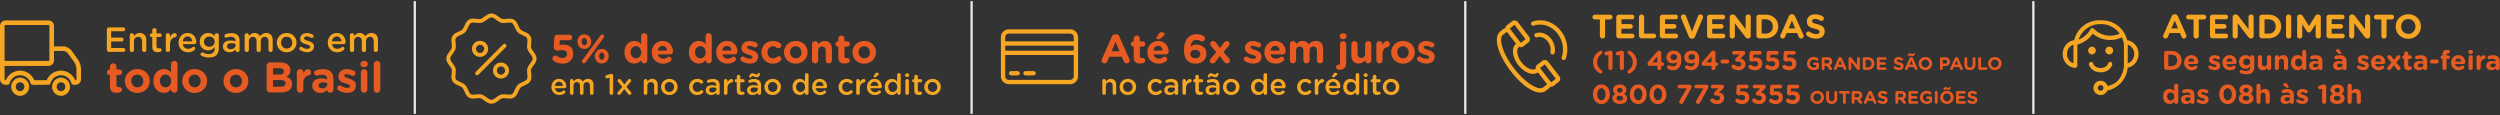 <svg width="1109" height="51" xmlns="http://www.w3.org/2000/svg"><rect width="100%" height="100%" fill="#333333" stroke="none"/><g fill="none" fill-rule="evenodd"><path d="M33.915 35.121a.45.45 0 0 1-.444.446h-.11a6.864 6.864 0 0 0-6.316-4.232 6.864 6.864 0 0 0-6.316 4.232h-5.51a6.864 6.864 0 0 0-6.316-4.232 6.863 6.863 0 0 0-6.316 4.232h-.109a.45.45 0 0 1-.445-.446v-5.926c.144.027.292.04.445.04h18.993a2.482 2.482 0 0 0 2.478-2.482v-4.099l4.316-.06c.4.024 1.519.618 1.824 1.04l2.725 3.791c.7.974 1.101 2.22 1.101 3.42v4.276zM2.033 11.543a.45.45 0 0 1 .445-.446h18.993a.45.45 0 0 1 .445.446v15.046a.45.45 0 0 1-.445.446H2.478a.45.45 0 0 1-.445-.445V11.543zm32.431 14.692l-2.727-3.791c-.624-.868-2.351-1.897-3.5-1.886l-4.288.058v-9.073A2.482 2.482 0 0 0 21.47 9.06H2.478A2.483 2.483 0 0 0 0 11.543V26.59c0 .037.01.072.01.109 0 .019-.01.035-.01.054v8.368a2.482 2.482 0 0 0 2.478 2.482h.83c.454 0 .855-.302.978-.74a4.816 4.816 0 0 1 4.617-3.492 4.818 4.818 0 0 1 4.617 3.492c.123.438.523.74.978.74h6.953c.454 0 .853-.302.977-.74a4.818 4.818 0 0 1 4.617-3.492 4.818 4.818 0 0 1 4.617 3.492c.124.438.523.74.978.74h.83a2.482 2.482 0 0 0 2.478-2.482v-4.275a8.07 8.07 0 0 0-1.484-4.61z" fill="#F5A623"/><path d="M8.903 40.466a1.99 1.99 0 0 1 0-3.976 1.989 1.989 0 0 1 0 3.976m0-6.012a4.025 4.025 0 0 0 0 8.048 4.026 4.026 0 0 0 4.018-4.025 4.026 4.026 0 0 0-4.018-4.023M27.045 40.466a1.99 1.99 0 0 1 0-3.976 1.989 1.989 0 0 1 0 3.976m0-6.012a4.025 4.025 0 0 0 0 8.048 4.026 4.026 0 0 0 4.018-4.025 4.026 4.026 0 0 0-4.018-4.023M48.356 23a.946.946 0 0 1-.961-.961v-8.928c0-.543.418-.961.961-.961h6.308a.86.86 0 0 1 .853.852.85.85 0 0 1-.853.853h-5.363v2.821h4.666c.465 0 .852.388.852.868a.847.847 0 0 1-.852.837h-4.666v2.914h5.441a.86.86 0 0 1 .852.852.85.85 0 0 1-.852.853h-6.386zm9.207-.852v-6.48c0-.526.403-.945.93-.945a.94.94 0 0 1 .945.945v.404c.527-.76 1.287-1.426 2.558-1.426 1.844 0 2.914 1.24 2.914 3.13v4.372c0 .526-.403.93-.93.93a.926.926 0 0 1-.945-.93V18.35c0-1.271-.636-2-1.752-2-1.085 0-1.845.76-1.845 2.031v3.767c0 .526-.418.93-.945.93a.923.923 0 0 1-.93-.93zm12.353.992c-1.379 0-2.355-.605-2.355-2.403v-4.309h-.31a.8.8 0 0 1-.806-.806.8.8 0 0 1 .806-.806h.31v-1.395c0-.511.418-.93.945-.93.511 0 .93.418.93.93v1.395h1.472c.45 0 .822.356.822.806 0 .45-.372.806-.822.806h-1.472v4.014c0 .729.372 1.023 1.007 1.023.218 0 .404-.046.466-.046.418 0 .79.341.79.775 0 .341-.233.62-.496.729a3.73 3.73 0 0 1-1.287.217zm3.627-.992v-6.48c0-.526.403-.945.93-.945a.94.94 0 0 1 .946.945v.838c.434-1.024 1.24-1.799 2.062-1.799.589 0 .93.388.93.93a.88.88 0 0 1-.745.9c-1.332.232-2.247 1.255-2.247 3.193v2.418c0 .511-.418.93-.945.93a.923.923 0 0 1-.93-.93zm7.533-3.814h4.201c-.124-1.209-.837-2.154-2.077-2.154-1.147 0-1.953.884-2.124 2.154zm5.286 3.767c-.744.666-1.674 1.085-2.945 1.085-2.371 0-4.2-1.72-4.2-4.247v-.031c0-2.34 1.658-4.263 3.999-4.263 2.604 0 3.89 2.14 3.89 4.03a.877.877 0 0 1-.883.9h-5.131c.201 1.332 1.147 2.076 2.356 2.076.79 0 1.41-.279 1.938-.712a.698.698 0 0 1 .48-.171c.418 0 .744.325.744.76a.819.819 0 0 1-.248.573zm6.309 3.41a7.07 7.07 0 0 1-3.163-.729c-.325-.123-.526-.387-.526-.744a.79.79 0 0 1 1.131-.697 5.005 5.005 0 0 0 2.511.651c1.674 0 2.589-.868 2.589-2.511v-.636c-.682.884-1.535 1.504-2.883 1.504-1.922 0-3.72-1.426-3.72-3.829v-.03c0-2.418 1.813-3.844 3.72-3.844 1.379 0 2.231.635 2.867 1.395v-.388c0-.511.418-.93.93-.93a.94.94 0 0 1 .946.945v5.658c0 1.38-.357 2.402-1.039 3.084-.744.744-1.891 1.101-3.364 1.101zm.154-4.758c1.302 0 2.403-.915 2.403-2.248v-.031c0-1.333-1.1-2.247-2.402-2.247s-2.325.898-2.325 2.247v.031c0 1.333 1.038 2.248 2.325 2.248zm8.96 2.418c-1.535 0-2.899-.884-2.899-2.527v-.031c0-1.767 1.38-2.635 3.379-2.635.915 0 1.566.14 2.201.341v-.201c0-1.163-.713-1.783-2.03-1.783a4.86 4.86 0 0 0-1.814.325 1.053 1.053 0 0 1-.294.047.78.78 0 0 1-.791-.775c0-.341.232-.636.511-.744a7.015 7.015 0 0 1 2.635-.48c1.225 0 2.14.325 2.713.914.605.589.883 1.457.883 2.526v4.03a.893.893 0 0 1-.914.9c-.542 0-.914-.372-.914-.791v-.31c-.558.666-1.411 1.194-2.666 1.194zm.526-1.364c1.24 0 2.186-.713 2.186-1.752v-.558a5.2 5.2 0 0 0-1.86-.325c-1.209 0-1.922.511-1.922 1.363v.032c0 .79.697 1.24 1.596 1.24zm6.216.34V15.67c0-.527.403-.946.93-.946a.94.94 0 0 1 .946.945v.388c.526-.729 1.24-1.41 2.495-1.41 1.178 0 2.015.573 2.449 1.441.651-.868 1.519-1.441 2.759-1.441 1.782 0 2.868 1.131 2.868 3.13v4.372c0 .526-.404.93-.93.93a.926.926 0 0 1-.946-.93V18.35c0-1.302-.605-2-1.659-2-1.022 0-1.751.713-1.751 2.031v3.767c0 .526-.419.93-.93.93a.926.926 0 0 1-.945-.93v-3.814c0-1.27-.62-1.983-1.659-1.983-1.038 0-1.751.774-1.751 2.03v3.767c0 .526-.419.93-.946.93a.923.923 0 0 1-.93-.93zm18.615 1.039c-2.495 0-4.34-1.907-4.34-4.232v-.03c0-2.341 1.86-4.278 4.371-4.278 2.512 0 4.356 1.906 4.356 4.246v.032c0 2.325-1.86 4.262-4.386 4.262zm.032-1.643c1.518 0 2.48-1.178 2.48-2.588v-.031c0-1.442-1.039-2.636-2.511-2.636-1.504 0-2.465 1.178-2.465 2.604v.032c0 1.425 1.038 2.619 2.496 2.619zm9.067 1.612a5.593 5.593 0 0 1-3.116-.977c-.201-.108-.356-.34-.356-.65a.75.75 0 0 1 .76-.76c.155 0 .294.046.403.108.79.527 1.612.791 2.356.791.805 0 1.27-.341 1.27-.884v-.03c0-.636-.868-.853-1.828-1.148-1.21-.34-2.558-.837-2.558-2.402v-.031c0-1.55 1.286-2.495 2.914-2.495.868 0 1.782.248 2.573.666.264.14.45.387.45.713 0 .434-.341.76-.776.76a.736.736 0 0 1-.371-.093c-.667-.341-1.349-.558-1.922-.558-.729 0-1.147.34-1.147.806V17c0 .605.883.853 1.844 1.163 1.194.372 2.542.914 2.542 2.387v.031c0 1.72-1.333 2.573-3.038 2.573zm11.02-4.82h4.201c-.124-1.21-.837-2.155-2.077-2.155-1.147 0-1.953.884-2.123 2.154zm5.286 3.766c-.744.666-1.674 1.085-2.945 1.085-2.371 0-4.2-1.72-4.2-4.247v-.031c0-2.34 1.658-4.263 3.999-4.263 2.603 0 3.89 2.14 3.89 4.03a.877.877 0 0 1-.883.9h-5.131c.202 1.332 1.147 2.076 2.356 2.076.79 0 1.41-.279 1.938-.712a.698.698 0 0 1 .48-.171c.419 0 .744.325.744.76a.819.819 0 0 1-.248.573zm2.666.047v-6.48c0-.526.403-.945.93-.945a.94.94 0 0 1 .946.945v.388c.526-.729 1.24-1.41 2.495-1.41 1.178 0 2.015.573 2.449 1.441.651-.868 1.519-1.441 2.759-1.441 1.782 0 2.868 1.131 2.868 3.13v4.372c0 .526-.404.93-.93.93a.926.926 0 0 1-.946-.93V18.35c0-1.302-.605-2-1.659-2-1.023 0-1.751.713-1.751 2.031v3.767c0 .526-.418.93-.93.93a.926.926 0 0 1-.945-.93v-3.814c0-1.27-.62-1.983-1.659-1.983-1.038 0-1.751.774-1.751 2.03v3.767c0 .526-.419.93-.946.93a.923.923 0 0 1-.93-.93z" fill="#F5A623"/><path d="M51.731 41.171c-1.767 0-2.964-.703-2.964-3.059v-4.826h-.095a1.233 1.233 0 0 1-1.235-1.235c0-.684.551-1.235 1.235-1.235h.095v-1.273a1.443 1.443 0 1 1 2.888 0v1.273h1.273c.684 0 1.235.551 1.235 1.235s-.551 1.235-1.235 1.235h-1.273v4.351c0 .665.285.988.931.988.095 0 .285-.019.342-.019.646 0 1.197.532 1.197 1.197 0 .513-.342.931-.741 1.083-.532.209-1.026.285-1.653.285zm9.158.057c-3.154 0-5.491-2.337-5.491-5.263v-.038c0-2.926 2.356-5.301 5.529-5.301 3.154 0 5.491 2.337 5.491 5.263v.038c0 2.926-2.356 5.301-5.529 5.301zm.038-2.489c1.653 0 2.641-1.273 2.641-2.774v-.038c0-1.501-1.083-2.812-2.679-2.812-1.653 0-2.641 1.273-2.641 2.774v.038c0 1.501 1.083 2.812 2.679 2.812zM78.749 28.46v11.21a1.443 1.443 0 1 1-2.888 0v-.133c-.703.95-1.672 1.653-3.173 1.653-2.375 0-4.636-1.862-4.636-5.263v-.038c0-3.401 2.223-5.263 4.636-5.263 1.539 0 2.489.703 3.173 1.52V28.46a1.443 1.443 0 1 1 2.888 0zm-5.32 4.617c-1.349 0-2.489 1.102-2.489 2.812v.038c0 1.691 1.14 2.812 2.489 2.812s2.47-1.121 2.47-2.812v-.038c0-1.691-1.121-2.812-2.47-2.812zm12.901 8.151c-3.154 0-5.491-2.337-5.491-5.263v-.038c0-2.926 2.356-5.301 5.529-5.301 3.154 0 5.491 2.337 5.491 5.263v.038c0 2.926-2.356 5.301-5.529 5.301zm.038-2.489c1.653 0 2.641-1.273 2.641-2.774v-.038c0-1.501-1.083-2.812-2.679-2.812-1.653 0-2.641 1.273-2.641 2.774v.038c0 1.501 1.083 2.812 2.679 2.812zm18.278 2.489c-3.154 0-5.491-2.337-5.491-5.263v-.038c0-2.926 2.356-5.301 5.529-5.301 3.154 0 5.491 2.337 5.491 5.263v.038c0 2.926-2.356 5.301-5.529 5.301zm.038-2.489c1.653 0 2.641-1.273 2.641-2.774v-.038c0-1.501-1.083-2.812-2.679-2.812-1.653 0-2.641 1.273-2.641 2.774v.038c0 1.501 1.083 2.812 2.679 2.812zm13.585.798V29.163c0-.817.646-1.463 1.463-1.463h4.712c1.52 0 2.717.418 3.477 1.178.608.608.912 1.349.912 2.261v.038c0 1.501-.798 2.337-1.748 2.869 1.539.589 2.489 1.482 2.489 3.268v.038c0 2.432-1.976 3.648-4.978 3.648h-4.864a1.452 1.452 0 0 1-1.463-1.463zm2.85-6.46h2.698c1.292 0 2.109-.418 2.109-1.406v-.038c0-.874-.684-1.368-1.919-1.368h-2.888v2.812zm0 5.358h3.477c1.292 0 2.071-.456 2.071-1.444v-.038c0-.893-.665-1.444-2.166-1.444h-3.382v2.926zm10.564 1.235v-7.524a1.443 1.443 0 1 1 2.888 0v.456c.418-.988 1.102-1.9 1.957-1.9.893 0 1.406.589 1.406 1.406 0 .76-.494 1.216-1.083 1.349-1.463.342-2.28 1.463-2.28 3.515v2.698a1.443 1.443 0 1 1-2.888 0zm10.355 1.52c-1.919 0-3.496-1.102-3.496-3.116v-.038c0-2.223 1.691-3.249 4.104-3.249 1.026 0 1.767.171 2.489.418v-.171c0-1.197-.741-1.862-2.185-1.862-.798 0-1.444.114-1.995.285a1.222 1.222 0 0 1-.418.076 1.176 1.176 0 0 1-1.197-1.178c0-.513.323-.95.779-1.121.912-.342 1.9-.532 3.249-.532 1.577 0 2.717.418 3.439 1.14.76.76 1.102 1.881 1.102 3.249v4.636c0 .779-.627 1.387-1.406 1.387-.836 0-1.387-.589-1.387-1.197v-.019c-.703.779-1.672 1.292-3.078 1.292zm.874-1.995c1.349 0 2.261-.741 2.261-1.786v-.513a4.478 4.478 0 0 0-1.843-.38c-1.235 0-1.995.494-1.995 1.406v.038c0 .779.646 1.235 1.577 1.235zm11.058 1.995a7.097 7.097 0 0 1-3.838-1.159 1.15 1.15 0 0 1-.551-.988c0-.646.494-1.14 1.14-1.14.209 0 .418.057.57.152.969.608 1.938.912 2.755.912.836 0 1.216-.304 1.216-.76v-.038c0-.627-.988-.836-2.109-1.178-1.425-.418-3.04-1.083-3.04-3.059v-.038c0-2.071 1.672-3.23 3.724-3.23 1.064 0 2.166.285 3.154.779.418.209.684.589.684 1.083 0 .646-.513 1.14-1.159 1.14-.209 0-.342-.038-.532-.133-.817-.399-1.596-.646-2.204-.646-.703 0-1.064.304-1.064.703v.038c0 .57.969.836 2.071 1.216 1.425.475 3.078 1.159 3.078 3.021v.038c0 2.261-1.691 3.287-3.895 3.287zm5.928-12.768v-.038c0-.836.703-1.349 1.615-1.349s1.615.513 1.615 1.349v.038c0 .836-.703 1.368-1.615 1.368s-1.615-.532-1.615-1.368zm.171 11.248v-7.524a1.443 1.443 0 1 1 2.888 0v7.524a1.443 1.443 0 1 1-2.888 0zm5.738 0V28.46a1.443 1.443 0 1 1 2.888 0v11.21a1.443 1.443 0 1 1-2.888 0zM249.58 28.216c-1.746 0-2.952-.468-3.96-1.188a1.285 1.285 0 0 1-.558-1.062c0-.72.594-1.332 1.314-1.332.324 0 .54.09.756.252.774.558 1.512.81 2.394.81 1.17 0 2.034-.63 2.034-1.746v-.036c0-1.08-.918-1.71-2.232-1.71-1.062 0-1.53.324-1.908.324-.396 0-.702-.162-1.26-.558-.378-.27-.54-.648-.504-1.116l.252-4.266c.036-.666.558-1.188 1.224-1.188h5.472c.666 0 1.224.558 1.224 1.224 0 .666-.558 1.206-1.224 1.206h-4.248l-.144 2.178a6.163 6.163 0 0 1 1.656-.216c2.484 0 4.41 1.188 4.41 4.032v.036c0 2.664-1.926 4.356-4.698 4.356zm9.612-6.516c-1.818 0-3.042-1.422-3.042-3.186v-.036c0-1.782 1.242-3.222 3.078-3.222 1.818 0 3.042 1.422 3.042 3.186v.036c0 1.764-1.242 3.222-3.078 3.222zm-1.026 5.562c0-.234.09-.414.198-.576l8.046-11.016a.912.912 0 0 1 .738-.378c.468 0 .846.378.846.846a.893.893 0 0 1-.198.576L259.75 27.73a.912.912 0 0 1-.738.378.845.845 0 0 1-.846-.846zm8.766.882c-1.818 0-3.042-1.422-3.042-3.186v-.036c0-1.782 1.242-3.222 3.078-3.222 1.818 0 3.042 1.422 3.042 3.186v.036c0 1.764-1.242 3.222-3.078 3.222zm-7.704-8.082c.756 0 1.152-.738 1.152-1.548v-.036c0-.846-.468-1.584-1.188-1.584-.756 0-1.152.72-1.152 1.548v.036c0 .846.468 1.584 1.188 1.584zm7.74 6.444c.756 0 1.152-.738 1.152-1.548v-.036c0-.846-.468-1.584-1.188-1.584-.756 0-1.152.72-1.152 1.548v.036c0 .846.468 1.584 1.188 1.584zm20.178-10.386v10.62a1.367 1.367 0 1 1-2.736 0v-.126c-.666.9-1.584 1.566-3.006 1.566-2.25 0-4.392-1.764-4.392-4.986v-.036c0-3.222 2.106-4.986 4.392-4.986 1.458 0 2.358.666 3.006 1.44V16.12a1.367 1.367 0 1 1 2.736 0zm-5.04 4.374c-1.278 0-2.358 1.044-2.358 2.664v.036c0 1.602 1.08 2.664 2.358 2.664s2.34-1.062 2.34-2.664v-.036c0-1.602-1.062-2.664-2.34-2.664zm9.702 1.926h4.122c-.162-1.224-.882-2.052-2.034-2.052-1.134 0-1.872.81-2.088 2.052zm5.706 4.626c-.846.72-1.944 1.17-3.348 1.17-2.898 0-5.04-2.034-5.04-4.986v-.036c0-2.754 1.962-5.022 4.77-5.022 3.222 0 4.644 2.646 4.644 4.644 0 .792-.558 1.314-1.278 1.314h-5.418c.27 1.242 1.134 1.89 2.358 1.89.756 0 1.386-.234 1.944-.648.198-.144.378-.216.666-.216.612 0 1.062.468 1.062 1.08 0 .36-.162.63-.36.81zM315.73 16.12v10.62a1.367 1.367 0 1 1-2.736 0v-.126c-.666.9-1.584 1.566-3.006 1.566-2.25 0-4.392-1.764-4.392-4.986v-.036c0-3.222 2.106-4.986 4.392-4.986 1.458 0 2.358.666 3.006 1.44V16.12a1.367 1.367 0 1 1 2.736 0zm-5.04 4.374c-1.278 0-2.358 1.044-2.358 2.664v.036c0 1.602 1.08 2.664 2.358 2.664s2.34-1.062 2.34-2.664v-.036c0-1.602-1.062-2.664-2.34-2.664zm9.702 1.926h4.122c-.162-1.224-.882-2.052-2.034-2.052-1.134 0-1.872.81-2.088 2.052zm5.706 4.626c-.846.72-1.944 1.17-3.348 1.17-2.898 0-5.04-2.034-5.04-4.986v-.036c0-2.754 1.962-5.022 4.77-5.022 3.222 0 4.644 2.646 4.644 4.644 0 .792-.558 1.314-1.278 1.314h-5.418c.27 1.242 1.134 1.89 2.358 1.89.756 0 1.386-.234 1.944-.648.198-.144.378-.216.666-.216.612 0 1.062.468 1.062 1.08 0 .36-.162.63-.36.81zm6.498 1.134a6.724 6.724 0 0 1-3.636-1.098 1.09 1.09 0 0 1-.522-.936c0-.612.468-1.08 1.08-1.08.198 0 .396.054.54.144.918.576 1.836.864 2.61.864.792 0 1.152-.288 1.152-.72v-.036c0-.594-.936-.792-1.998-1.116-1.35-.396-2.88-1.026-2.88-2.898v-.036c0-1.962 1.584-3.06 3.528-3.06 1.008 0 2.052.27 2.988.738.396.198.648.558.648 1.026 0 .612-.486 1.08-1.098 1.08a.998.998 0 0 1-.504-.126c-.774-.378-1.512-.612-2.088-.612-.666 0-1.008.288-1.008.666v.036c0 .54.918.792 1.962 1.152 1.35.45 2.916 1.098 2.916 2.862v.036c0 2.142-1.602 3.114-3.69 3.114zm10.206.036c-2.898 0-5.022-2.232-5.022-4.986v-.036c0-2.754 2.106-5.022 5.058-5.022 1.458 0 2.484.396 3.294 1.08.18.144.432.468.432.936a1.23 1.23 0 0 1-1.242 1.224c-.36 0-.63-.144-.792-.27-.486-.378-.99-.612-1.71-.612-1.368 0-2.34 1.206-2.34 2.628v.036c0 1.476.954 2.664 2.448 2.664.72 0 1.278-.252 1.8-.666.144-.108.414-.252.738-.252.648 0 1.152.522 1.152 1.17 0 .36-.162.648-.396.864-.81.738-1.836 1.242-3.42 1.242zm10.188 0c-2.988 0-5.202-2.214-5.202-4.986v-.036c0-2.772 2.232-5.022 5.238-5.022 2.988 0 5.202 2.214 5.202 4.986v.036c0 2.772-2.232 5.022-5.238 5.022zm.036-2.358c1.566 0 2.502-1.206 2.502-2.628v-.036c0-1.422-1.026-2.664-2.538-2.664-1.566 0-2.502 1.206-2.502 2.628v.036c0 1.422 1.026 2.664 2.538 2.664zm7.182.882v-7.128a1.367 1.367 0 1 1 2.736 0v.108c.63-.81 1.44-1.548 2.826-1.548 2.07 0 3.276 1.368 3.276 3.582v4.986a1.367 1.367 0 1 1-2.736 0v-4.122c0-1.296-.612-1.962-1.656-1.962s-1.71.666-1.71 1.962v4.122a1.367 1.367 0 1 1-2.736 0zm14.472 1.422c-1.674 0-2.808-.666-2.808-2.898v-4.572h-.09c-.648 0-1.17-.522-1.17-1.17 0-.648.522-1.17 1.17-1.17h.09v-1.206a1.367 1.367 0 1 1 2.736 0v1.206h1.206c.648 0 1.17.522 1.17 1.17 0 .648-.522 1.17-1.17 1.17h-1.206v4.122c0 .63.27.936.882.936.09 0 .27-.018.324-.018a1.14 1.14 0 0 1 1.134 1.134c0 .486-.324.882-.702 1.026-.504.198-.972.27-1.566.27zm8.676.054c-2.988 0-5.202-2.214-5.202-4.986v-.036c0-2.772 2.232-5.022 5.238-5.022 2.988 0 5.202 2.214 5.202 4.986v.036c0 2.772-2.232 5.022-5.238 5.022zm.036-2.358c1.566 0 2.502-1.206 2.502-2.628v-.036c0-1.422-1.026-2.664-2.538-2.664-1.566 0-2.502 1.206-2.502 2.628v.036c0 1.422 1.026 2.664 2.538 2.664z" fill="#E75B22"/><path d="M246.171 38.087h3.523c-.104-1.014-.702-1.807-1.742-1.807-.962 0-1.638.741-1.781 1.807zm4.433 3.159c-.624.559-1.404.91-2.47.91-1.989 0-3.523-1.443-3.523-3.562v-.026c0-1.963 1.391-3.575 3.354-3.575 2.184 0 3.263 1.794 3.263 3.38a.736.736 0 0 1-.741.754h-4.303c.169 1.118.962 1.742 1.976 1.742.663 0 1.183-.234 1.625-.598a.586.586 0 0 1 .403-.143.62.62 0 0 1 .624.637.687.687 0 0 1-.208.481zm2.236.039v-5.434c0-.442.338-.793.78-.793s.793.351.793.793v.325c.442-.611 1.04-1.183 2.093-1.183.988 0 1.69.481 2.054 1.209.546-.728 1.274-1.209 2.314-1.209 1.495 0 2.405.949 2.405 2.626v3.666c0 .442-.338.78-.78.78a.777.777 0 0 1-.793-.78V38.1c0-1.092-.507-1.677-1.391-1.677-.858 0-1.469.598-1.469 1.703v3.159c0 .442-.351.78-.78.78a.777.777 0 0 1-.793-.78v-3.198c0-1.066-.52-1.664-1.391-1.664s-1.469.65-1.469 1.703v3.159c0 .442-.351.78-.793.78a.774.774 0 0 1-.78-.78zm17.576-.013v-6.864l-.936.286a1.16 1.16 0 0 1-.286.039c-.377 0-.702-.312-.702-.676 0-.338.208-.598.533-.689l1.378-.442c.312-.091.546-.143.78-.143h.026a.78.78 0 0 1 .793.793v7.696a.788.788 0 0 1-.793.793.796.796 0 0 1-.793-.793zm3.458.13c0-.221.078-.39.221-.546l1.95-2.34-1.807-2.145c-.169-.208-.26-.39-.26-.598a.71.71 0 0 1 .728-.728c.312 0 .533.143.728.39l1.547 2.028 1.573-2.015c.182-.234.403-.403.676-.403.416 0 .741.299.741.689 0 .221-.091.377-.221.533l-1.859 2.223 1.924 2.275c.169.208.26.39.26.598a.71.71 0 0 1-.728.728c-.312 0-.533-.143-.728-.403l-1.664-2.145-1.664 2.145c-.182.221-.403.403-.689.403-.403 0-.728-.299-.728-.689zm11.713-.117v-5.434c0-.442.338-.793.78-.793s.793.351.793.793v.338c.442-.637 1.079-1.196 2.145-1.196 1.547 0 2.444 1.04 2.444 2.626v3.666c0 .442-.338.78-.78.78a.777.777 0 0 1-.793-.78V38.1c0-1.066-.533-1.677-1.469-1.677-.91 0-1.547.637-1.547 1.703v3.159c0 .442-.351.78-.793.78a.774.774 0 0 1-.78-.78zm11.323.871c-2.093 0-3.64-1.599-3.64-3.549v-.026c0-1.963 1.56-3.588 3.666-3.588s3.653 1.599 3.653 3.562v.026c0 1.95-1.56 3.575-3.679 3.575zm.026-1.378c1.274 0 2.08-.988 2.08-2.171v-.026c0-1.209-.871-2.21-2.106-2.21-1.261 0-2.067.988-2.067 2.184v.026c0 1.196.871 2.197 2.093 2.197zm12.324 1.378c-2.041 0-3.549-1.599-3.549-3.549v-.026c0-1.95 1.508-3.588 3.575-3.588 1.079 0 1.82.351 2.405.858a.746.746 0 0 1 .247.546.716.716 0 0 1-.728.715.802.802 0 0 1-.468-.156c-.403-.338-.845-.585-1.469-.585-1.144 0-1.989.988-1.989 2.184v.026c0 1.222.845 2.197 2.054 2.197.624 0 1.105-.247 1.534-.611a.684.684 0 0 1 .429-.169c.377 0 .676.312.676.689a.613.613 0 0 1-.221.494c-.611.585-1.352.975-2.496.975zm6.227-.013c-1.287 0-2.431-.741-2.431-2.119v-.026c0-1.482 1.157-2.21 2.834-2.21.767 0 1.313.117 1.846.286v-.169c0-.975-.598-1.495-1.703-1.495-.598 0-1.092.104-1.521.273a.883.883 0 0 1-.247.039.655.655 0 0 1-.663-.65c0-.286.195-.533.429-.624a5.884 5.884 0 0 1 2.21-.403c1.027 0 1.794.273 2.275.767.507.494.741 1.222.741 2.119v3.38a.75.75 0 0 1-.767.754c-.455 0-.767-.312-.767-.663v-.26c-.468.559-1.183 1.001-2.236 1.001zm.442-1.144c1.04 0 1.833-.598 1.833-1.469v-.468a4.36 4.36 0 0 0-1.56-.273c-1.014 0-1.612.429-1.612 1.144v.026c0 .663.585 1.04 1.339 1.04zm5.213.286v-5.434c0-.442.338-.793.78-.793s.793.351.793.793v.702c.364-.858 1.04-1.508 1.729-1.508.494 0 .78.325.78.78a.738.738 0 0 1-.624.754c-1.118.195-1.885 1.053-1.885 2.678v2.028c0 .429-.351.78-.793.78a.774.774 0 0 1-.78-.78zm7.67.832c-1.157 0-1.976-.507-1.976-2.015v-3.614h-.26a.671.671 0 0 1-.676-.676c0-.377.299-.676.676-.676h.26v-1.17c0-.429.351-.78.793-.78.429 0 .78.351.78.78v1.17h1.235c.377 0 .689.299.689.676a.682.682 0 0 1-.689.676h-1.235v3.367c0 .611.312.858.845.858.182 0 .338-.039.39-.039.351 0 .663.286.663.65 0 .286-.195.52-.416.611a3.13 3.13 0 0 1-1.079.182zm5.018.026c-1.287 0-2.431-.741-2.431-2.119v-.026c0-1.482 1.157-2.21 2.834-2.21.767 0 1.313.117 1.846.286v-.169c0-.975-.598-1.495-1.703-1.495-.598 0-1.092.104-1.521.273a.883.883 0 0 1-.247.039.655.655 0 0 1-.663-.65c0-.286.195-.533.429-.624a5.884 5.884 0 0 1 2.21-.403c1.027 0 1.794.273 2.275.767.507.494.741 1.222.741 2.119v3.38a.75.75 0 0 1-.767.754c-.455 0-.767-.312-.767-.663v-.26c-.468.559-1.183 1.001-2.236 1.001zm-.546-7.982c-.091.143-.221.26-.429.26-.26 0-.481-.208-.481-.429 0-.078.026-.208.052-.299.273-.754.637-1.183 1.326-1.183.715 0 1.404.52 1.872.52.299 0 .442-.13.598-.416.091-.143.234-.26.429-.26.26 0 .481.208.481.429 0 .078-.026.208-.052.299-.273.754-.637 1.183-1.326 1.183-.715 0-1.404-.52-1.872-.52-.299 0-.442.13-.598.416zm.988 6.838c1.04 0 1.833-.598 1.833-1.469v-.468a4.36 4.36 0 0 0-1.56-.273c-1.014 0-1.612.429-1.612 1.144v.026c0 .663.585 1.04 1.339 1.04zm8.476 1.157c-2.093 0-3.64-1.599-3.64-3.549v-.026c0-1.963 1.56-3.588 3.666-3.588s3.653 1.599 3.653 3.562v.026c0 1.95-1.56 3.575-3.679 3.575zm.026-1.378c1.274 0 2.08-.988 2.08-2.171v-.026c0-1.209-.871-2.21-2.106-2.21-1.261 0-2.067.988-2.067 2.184v.026c0 1.196.871 2.197 2.093 2.197zm15.899-7.553v8.06c0 .442-.351.78-.78.78a.777.777 0 0 1-.793-.78v-.429c-.507.715-1.222 1.287-2.34 1.287-1.612 0-3.185-1.287-3.185-3.562v-.026c0-2.275 1.547-3.562 3.185-3.562 1.131 0 1.846.559 2.34 1.209v-2.977c0-.442.351-.78.78-.78.442 0 .793.338.793.78zm-3.536 3.133c-1.079 0-1.976.832-1.976 2.197v.026c0 1.326.91 2.197 1.976 2.197 1.053 0 1.989-.884 1.989-2.197v-.026c0-1.326-.936-2.197-1.989-2.197zm6.695 1.729h3.523c-.104-1.014-.702-1.807-1.742-1.807-.962 0-1.638.741-1.781 1.807zm4.433 3.159c-.624.559-1.404.91-2.47.91-1.989 0-3.523-1.443-3.523-3.562v-.026c0-1.963 1.391-3.575 3.354-3.575 2.184 0 3.263 1.794 3.263 3.38a.736.736 0 0 1-.741.754h-4.303c.169 1.118.962 1.742 1.976 1.742.663 0 1.183-.234 1.625-.598a.586.586 0 0 1 .403-.143.62.62 0 0 1 .624.637.687.687 0 0 1-.208.481zm9.308.91c-2.041 0-3.549-1.599-3.549-3.549v-.026c0-1.95 1.508-3.588 3.575-3.588 1.079 0 1.82.351 2.405.858a.746.746 0 0 1 .247.546.716.716 0 0 1-.728.715.802.802 0 0 1-.468-.156c-.403-.338-.845-.585-1.469-.585-1.144 0-1.989.988-1.989 2.184v.026c0 1.222.845 2.197 2.054 2.197.624 0 1.105-.247 1.534-.611a.684.684 0 0 1 .429-.169c.377 0 .676.312.676.689a.613.613 0 0 1-.221.494c-.611.585-1.352.975-2.496.975zm4.251-.871v-5.434c0-.442.338-.793.78-.793s.793.351.793.793v.702c.364-.858 1.04-1.508 1.729-1.508.494 0 .78.325.78.78a.738.738 0 0 1-.624.754c-1.118.195-1.885 1.053-1.885 2.678v2.028c0 .429-.351.78-.793.78a.774.774 0 0 1-.78-.78zm8.047-6.955c-.221 0-.39-.104-.39-.273 0-.091.052-.208.104-.286l.741-1.144c.143-.234.351-.377.624-.377.416 0 .936.26.936.507 0 .143-.091.273-.221.39l-.871.832c-.312.286-.559.351-.923.351zm-1.729 3.757h3.523c-.104-1.014-.702-1.807-1.742-1.807-.962 0-1.638.741-1.781 1.807zm4.433 3.159c-.624.559-1.404.91-2.47.91-1.989 0-3.523-1.443-3.523-3.562v-.026c0-1.963 1.391-3.575 3.354-3.575 2.184 0 3.263 1.794 3.263 3.38a.736.736 0 0 1-.741.754h-4.303c.169 1.118.962 1.742 1.976 1.742.663 0 1.183-.234 1.625-.598a.586.586 0 0 1 .403-.143.62.62 0 0 1 .624.637.687.687 0 0 1-.208.481zm8.983-8.021v8.06c0 .442-.351.78-.78.78a.777.777 0 0 1-.793-.78v-.429c-.507.715-1.222 1.287-2.34 1.287-1.612 0-3.185-1.287-3.185-3.562v-.026c0-2.275 1.547-3.562 3.185-3.562 1.131 0 1.846.559 2.34 1.209v-2.977c0-.442.351-.78.78-.78.442 0 .793.338.793.78zm-3.536 3.133c-1.079 0-1.976.832-1.976 2.197v.026c0 1.326.91 2.197 1.976 2.197 1.053 0 1.989-.884 1.989-2.197v-.026c0-1.326-.936-2.197-1.989-2.197zm5.486-2.99v-.078c0-.468.39-.767.897-.767s.897.299.897.767v.078c0 .468-.39.78-.897.78s-.897-.312-.897-.78zm.117 7.917v-5.434c0-.442.338-.793.78-.793s.793.351.793.793v5.434c0 .442-.351.78-.793.78a.774.774 0 0 1-.78-.78zm5.928.832c-1.157 0-1.976-.507-1.976-2.015v-3.614h-.26a.671.671 0 0 1-.676-.676c0-.377.299-.676.676-.676h.26v-1.17c0-.429.351-.78.793-.78.429 0 .78.351.78.78v1.17h1.235c.377 0 .689.299.689.676a.682.682 0 0 1-.689.676h-1.235v3.367c0 .611.312.858.845.858.182 0 .338-.039.39-.039.351 0 .663.286.663.65 0 .286-.195.52-.416.611a3.13 3.13 0 0 1-1.079.182zm6.11.039c-2.093 0-3.64-1.599-3.64-3.549v-.026c0-1.963 1.56-3.588 3.666-3.588s3.653 1.599 3.653 3.562v.026c0 1.95-1.56 3.575-3.679 3.575zm.026-1.378c1.274 0 2.08-.988 2.08-2.171v-.026c0-1.209-.871-2.21-2.106-2.21-1.261 0-2.067.988-2.067 2.184v.026c0 1.196.871 2.197 2.093 2.197z" fill="#F5A623"/><path d="M236.268 26c0-.523-.265-1.026-1.044-2.085-.347-.473-.445-.61-.602-.847-.314-.476-.529-.893-.66-1.338-.195-.702-.188-1.311-.065-2.515.141-1.381.124-1.89-.115-2.314-.239-.426-.688-.71-1.903-1.26-1.19-.538-1.687-.813-2.197-1.323s-.785-1.007-1.317-2.183c-.556-1.229-.84-1.678-1.287-1.93-.375-.225-.879-.242-2.18-.11l-.18.018c-1.13.112-1.766.114-2.46-.079-.433-.127-.85-.342-1.326-.656a18.182 18.182 0 0 1-.847-.602c-1.06-.779-1.562-1.044-2.085-1.044-.523 0-1.026.265-2.085 1.044-.473.347-.61.445-.847.602-.476.314-.893.529-1.338.66-.702.195-1.311.188-2.515.065-1.381-.141-1.89-.124-2.314.115-.426.239-.71.688-1.26 1.903-.538 1.19-.813 1.687-1.323 2.197s-1.007.785-2.183 1.317c-1.229.556-1.678.84-1.93 1.287-.225.375-.242.879-.11 2.18l.018.18c.112 1.13.114 1.766-.079 2.46-.127.433-.342.85-.656 1.326-.157.237-.255.374-.602.847-.779 1.06-1.044 1.562-1.044 2.085 0 .523.265 1.026 1.044 2.085.347.473.445.61.602.847.314.476.529.893.66 1.338.195.702.188 1.311.065 2.515-.141 1.381-.124 1.89.115 2.314.239.426.688.71 1.903 1.26 1.19.538 1.687.813 2.197 1.323s.785 1.007 1.317 2.183c.556 1.229.84 1.678 1.287 1.93.375.225.879.242 2.18.11l.18-.018c1.13-.112 1.766-.114 2.46.079.433.127.85.342 1.326.656.237.157.374.255.847.602 1.06.779 1.562 1.044 2.085 1.044.523 0 1.026-.265 2.085-1.044.473-.347.61-.445.847-.602.476-.314.893-.529 1.338-.66.702-.195 1.311-.188 2.515-.065 1.381.141 1.89.124 2.314-.115.426-.239.71-.688 1.26-1.903.538-1.19.813-1.687 1.323-2.197s1.007-.785 2.183-1.317c1.229-.556 1.678-.84 1.93-1.287.225-.375.242-.879.11-2.18l-.018-.18c-.112-1.13-.114-1.766.079-2.46.127-.433.342-.85.656-1.326.157-.237.255-.374.602-.847.779-1.06 1.044-1.562 1.044-2.085zM238 26c0 1.03-.379 1.748-1.38 3.11-.328.447-.419.573-.553.776-.228.345-.37.62-.436.848-.114.408-.112.89-.02 1.813l.017.176c.173 1.705.148 2.419-.337 3.225-.491.875-1.129 1.278-2.698 1.988-.99.448-1.38.664-1.686.97-.307.307-.523.697-.965 1.673-.716 1.583-1.12 2.22-1.994 2.712-.858.483-1.585.508-3.255.337-1.072-.11-1.537-.114-1.947 0-.24.07-.515.211-.86.439-.203.134-.33.225-.775.553C219.748 45.62 219.03 46 218 46c-1.03 0-1.748-.379-3.11-1.38a17.063 17.063 0 0 0-.776-.553c-.345-.228-.62-.37-.848-.436-.408-.114-.89-.112-1.813-.02l-.176.017c-1.705.173-2.419.148-3.225-.337-.875-.491-1.278-1.129-1.988-2.698-.448-.99-.664-1.38-.97-1.686-.307-.307-.697-.523-1.673-.965-1.583-.716-2.22-1.12-2.712-1.994-.483-.858-.508-1.585-.337-3.255.11-1.072.114-1.537 0-1.947-.07-.24-.211-.515-.439-.86-.134-.203-.225-.33-.553-.775C198.38 27.748 198 27.03 198 26c0-1.03.379-1.748 1.38-3.11.328-.447.419-.573.553-.776.228-.345.37-.62.436-.848.114-.408.112-.89.02-1.813l-.017-.176c-.173-1.705-.148-2.419.337-3.225.491-.875 1.129-1.278 2.698-1.988.99-.448 1.38-.664 1.686-.97.307-.307.523-.697.965-1.673.716-1.583 1.12-2.22 1.994-2.712.858-.483 1.585-.508 3.255-.337 1.072.11 1.537.114 1.947 0 .24-.07.515-.211.86-.439.203-.134.33-.225.775-.553C216.252 6.38 216.97 6 218 6c1.03 0 1.748.379 3.11 1.38.447.328.573.419.776.553.345.228.62.37.848.436.408.114.89.112 1.813.02l.176-.017c1.705-.173 2.419-.148 3.225.337.875.491 1.278 1.129 1.988 2.698.448.99.664 1.38.97 1.686.307.307.697.523 1.673.965 1.583.716 2.22 1.12 2.712 1.994.483.858.508 1.585.337 3.255-.11 1.072-.114 1.537 0 1.947.07.24.211.515.439.86.134.203.225.33.553.775C237.62 24.252 238 24.97 238 26zm-25.022-.78a3.55 3.55 0 1 1 0-7.099 3.55 3.55 0 0 1 0 7.1zm0-1.73a1.818 1.818 0 1 0 0-3.637 1.818 1.818 0 0 0 0 3.636zm9.264 11.341a3.55 3.55 0 1 1 0-7.1 3.55 3.55 0 0 1 0 7.1zm0-1.731a1.818 1.818 0 1 0 0-3.637 1.818 1.818 0 0 0 0 3.637zm.944-13.424a.866.866 0 0 1 1.23 1.22l-12.122 12.208a.866.866 0 1 1-1.229-1.22l12.121-12.208z" fill="#F5A623" fill-rule="nonzero"/><path d="M709.705 15.935V8.63h-2.22a1.07 1.07 0 0 1-1.065-1.065c0-.585.48-1.065 1.065-1.065h6.75c.585 0 1.065.48 1.065 1.065a1.07 1.07 0 0 1-1.065 1.065h-2.22v7.305c0 .645-.51 1.155-1.155 1.155s-1.155-.51-1.155-1.155zm8.43 1.065c-.645 0-1.155-.51-1.155-1.155v-8.19c0-.645.51-1.155 1.155-1.155h5.82c.57 0 1.035.465 1.035 1.035 0 .57-.465 1.02-1.035 1.02h-4.68v2.13h4.005c.57 0 1.035.465 1.035 1.035 0 .57-.465 1.02-1.035 1.02h-4.005v2.205h4.755c.57 0 1.035.465 1.035 1.035 0 .57-.465 1.02-1.035 1.02h-5.895zm8.895-1.155v-8.28c0-.645.51-1.155 1.155-1.155s1.155.51 1.155 1.155V14.9h4.275c.585 0 1.05.465 1.05 1.05S734.2 17 733.615 17h-5.43c-.645 0-1.155-.51-1.155-1.155zM737.47 17c-.645 0-1.155-.51-1.155-1.155v-8.19c0-.645.51-1.155 1.155-1.155h5.82c.57 0 1.035.465 1.035 1.035 0 .57-.465 1.02-1.035 1.02h-4.68v2.13h4.005c.57 0 1.035.465 1.035 1.035 0 .57-.465 1.02-1.035 1.02h-4.005v2.205h4.755c.57 0 1.035.465 1.035 1.035 0 .57-.465 1.02-1.035 1.02h-5.895zm13.005.165c-.63 0-1.065-.345-1.305-.915l-3.405-8.145a1.437 1.437 0 0 1-.135-.555c0-.645.51-1.14 1.155-1.14.6 0 .99.345 1.17.81l2.625 6.795 2.655-6.87c.15-.375.555-.735 1.11-.735.63 0 1.14.48 1.14 1.11 0 .18-.06.375-.12.51l-3.435 8.22c-.24.57-.675.915-1.305.915h-.15zM758.41 17c-.645 0-1.155-.51-1.155-1.155v-8.19c0-.645.51-1.155 1.155-1.155h5.82c.57 0 1.035.465 1.035 1.035 0 .57-.465 1.02-1.035 1.02h-4.68v2.13h4.005c.57 0 1.035.465 1.035 1.035 0 .57-.465 1.02-1.035 1.02h-4.005v2.205h4.755c.57 0 1.035.465 1.035 1.035 0 .57-.465 1.02-1.035 1.02h-5.895zm8.895-1.05V7.595c0-.645.51-1.155 1.155-1.155h.24c.555 0 .885.27 1.2.675l4.455 5.85V7.55a1.14 1.14 0 1 1 2.28 0v8.355c0 .645-.51 1.155-1.155 1.155h-.075c-.555 0-.885-.27-1.2-.675l-4.62-6.06v5.625a1.14 1.14 0 1 1-2.28 0zm11.85-.105v-8.19c0-.645.51-1.155 1.155-1.155h2.94c3.3 0 5.58 2.265 5.58 5.22v.03c0 2.955-2.28 5.25-5.58 5.25h-2.94c-.645 0-1.155-.51-1.155-1.155zm2.31-.93h1.785c1.89 0 3.165-1.275 3.165-3.135v-.03c0-1.86-1.275-3.165-3.165-3.165h-1.785v6.33zm8.25 1.095c0-.165.06-.33.135-.495l3.66-8.265c.255-.57.72-.915 1.35-.915h.135c.63 0 1.08.345 1.335.915l3.66 8.265c.075.165.12.315.12.465 0 .615-.48 1.11-1.095 1.11-.54 0-.9-.315-1.11-.795l-.705-1.65h-4.62l-.735 1.725c-.195.45-.585.72-1.065.72-.6 0-1.065-.48-1.065-1.08zm3.72-3.405h2.91L794.89 9.14l-1.455 3.465zm12.15 4.545c-1.38 0-2.775-.42-3.945-1.26a1.079 1.079 0 0 1-.435-.87c0-.6.48-1.065 1.08-1.065.3 0 .51.105.66.21.795.585 1.665.945 2.685.945.945 0 1.515-.375 1.515-.99v-.03c0-.585-.36-.885-2.115-1.335-2.115-.54-3.48-1.125-3.48-3.21v-.03c0-1.905 1.53-3.165 3.675-3.165 1.275 0 2.385.33 3.33.93.255.15.51.465.51.915 0 .6-.48 1.065-1.08 1.065-.225 0-.405-.06-.585-.165-.765-.45-1.485-.705-2.205-.705-.885 0-1.35.405-1.35.915v.03c0 .69.45.915 2.265 1.38 2.13.555 3.33 1.32 3.33 3.15v.03c0 2.085-1.59 3.255-3.855 3.255z" fill="#F5A623"/><path d="M710.128 32.596a.947.947 0 0 1-.432-.096c-1.968-1.188-2.988-2.76-2.988-4.944s1.02-3.756 2.988-4.944a.947.947 0 0 1 .432-.096c.36 0 .696.372.696.744 0 .288-.132.48-.3.6-1.392 1.044-2.004 2.112-2.004 3.696 0 1.596.612 2.652 2.004 3.696.168.12.3.312.3.6 0 .372-.336.744-.696.744zm3.348-2.436v-5.808l-.648.168a1.51 1.51 0 0 1-.324.048.81.81 0 0 1-.804-.792c0-.372.24-.684.612-.792l1.188-.348c.348-.096.612-.156.864-.156h.024c.504 0 .912.408.912.912v6.768a.912.912 0 1 1-1.824 0zm5.064 0v-5.808l-.648.168a1.51 1.51 0 0 1-.324.048.81.81 0 0 1-.804-.792c0-.372.24-.684.612-.792l1.188-.348c.348-.096.612-.156.864-.156h.024c.504 0 .912.408.912.912v6.768a.912.912 0 1 1-1.824 0zm4.14 2.436c-.36 0-.696-.372-.696-.744 0-.288.132-.48.3-.6 1.392-1.044 2.004-2.112 2.004-3.696 0-1.596-.612-2.652-2.004-3.696a.704.704 0 0 1-.3-.6c0-.372.336-.744.696-.744.204 0 .372.06.432.096 1.968 1.188 2.988 2.76 2.988 4.944s-1.02 3.756-2.988 4.944a.947.947 0 0 1-.432.096zm12.504-2.4v-1.008h-3.456c-.492 0-.9-.36-.9-.852 0-.384.156-.684.432-1.008l3.648-4.236c.348-.408.612-.624 1.152-.624.492 0 .888.384.888.876v4.344h.444c.42 0 .756.336.756.756s-.336.744-.756.744h-.444v1.008a.876.876 0 0 1-.888.876.866.866 0 0 1-.876-.876zm-2.232-2.508h2.232v-2.616l-2.232 2.616zm9.228 3.456c-.936 0-1.596-.216-2.22-.6a.877.877 0 0 1-.432-.756c0-.48.396-.84.876-.84.18 0 .336.06.48.144.432.252.816.372 1.344.372 1.032 0 1.584-.78 1.704-1.908-.408.348-.972.576-1.704.576-1.824 0-3-1.008-3-2.712v-.024c0-1.692 1.308-2.94 3.204-2.94 1.128 0 1.788.276 2.424.912.6.6.996 1.512.996 3.168v.024c0 2.724-1.284 4.584-3.672 4.584zm.348-4.548c.912 0 1.44-.528 1.44-1.248v-.024c0-.744-.552-1.284-1.476-1.284-.912 0-1.428.528-1.428 1.272v.024c0 .744.552 1.26 1.464 1.26zm7.596 4.548c-.936 0-1.596-.216-2.22-.6a.878.878 0 0 1-.432-.756c0-.48.396-.84.876-.84.18 0 .336.06.48.144.432.252.816.372 1.344.372 1.032 0 1.584-.78 1.704-1.908-.408.348-.972.576-1.704.576-1.824 0-3-1.008-3-2.712v-.024c0-1.692 1.308-2.94 3.204-2.94 1.128 0 1.788.276 2.424.912.6.6.996 1.512.996 3.168v.024c0 2.724-1.284 4.584-3.672 4.584zm.348-4.548c.912 0 1.44-.528 1.44-1.248v-.024c0-.744-.552-1.284-1.476-1.284-.912 0-1.428.528-1.428 1.272v.024c0 .744.552 1.26 1.464 1.26zm8.748 3.6v-1.008h-3.456c-.492 0-.9-.36-.9-.852 0-.384.156-.684.432-1.008l3.648-4.236c.348-.408.612-.624 1.152-.624.492 0 .888.384.888.876v4.344h.444c.42 0 .756.336.756.756s-.336.744-.756.744h-.444v1.008a.876.876 0 0 1-.888.876.866.866 0 0 1-.876-.876zm-2.232-2.508h2.232v-2.616l-2.232 2.616zm7.128.468a.88.88 0 0 1-.876-.876.88.88 0 0 1 .876-.876h2.088a.88.88 0 0 1 .876.876.88.88 0 0 1-.876.876h-2.088zm7.104 2.988c-1.2 0-2.1-.372-2.784-.96a.911.911 0 0 1-.312-.66c0-.48.408-.888.888-.888.264 0 .444.108.588.228.48.408.984.624 1.644.624.696 0 1.188-.396 1.188-1.02v-.024c0-.684-.612-1.068-1.644-1.068h-.288a.799.799 0 0 1-.792-.792c0-.252.108-.468.396-.756l1.632-1.644h-2.58a.799.799 0 0 1-.792-.792c0-.432.36-.792.792-.792h4.092c.54 0 .936.312.936.816 0 .456-.216.708-.552 1.032l-1.644 1.572c1.14.192 2.256.792 2.256 2.352v.024c0 1.584-1.152 2.748-3.024 2.748zm7.38 0c-1.164 0-1.968-.312-2.64-.792a.857.857 0 0 1-.372-.708c0-.48.396-.888.876-.888.216 0 .36.06.504.168.516.372 1.008.54 1.596.54.78 0 1.356-.42 1.356-1.164v-.024c0-.72-.612-1.14-1.488-1.14-.708 0-1.02.216-1.272.216-.264 0-.468-.108-.84-.372-.252-.18-.36-.432-.336-.744l.168-2.844a.82.82 0 0 1 .816-.792h3.648c.444 0 .816.372.816.816a.814.814 0 0 1-.816.804h-2.832l-.096 1.452a4.109 4.109 0 0 1 1.104-.144c1.656 0 2.94.792 2.94 2.688v.024c0 1.776-1.284 2.904-3.132 2.904zm7.56 0c-1.164 0-1.968-.312-2.64-.792a.857.857 0 0 1-.372-.708c0-.48.396-.888.876-.888.216 0 .36.06.504.168.516.372 1.008.54 1.596.54.78 0 1.356-.42 1.356-1.164v-.024c0-.72-.612-1.14-1.488-1.14-.708 0-1.02.216-1.272.216-.264 0-.468-.108-.84-.372-.252-.18-.36-.432-.336-.744l.168-2.844a.82.82 0 0 1 .816-.792h3.648c.444 0 .816.372.816.816a.814.814 0 0 1-.816.804h-2.832l-.096 1.452a4.109 4.109 0 0 1 1.104-.144c1.656 0 2.94.792 2.94 2.688v.024c0 1.776-1.284 2.904-3.132 2.904zm7.56 0c-1.164 0-1.968-.312-2.64-.792a.857.857 0 0 1-.372-.708c0-.48.396-.888.876-.888.216 0 .36.06.504.168.516.372 1.008.54 1.596.54.78 0 1.356-.42 1.356-1.164v-.024c0-.72-.612-1.14-1.488-1.14-.708 0-1.02.216-1.272.216-.264 0-.468-.108-.84-.372-.252-.18-.36-.432-.336-.744l.168-2.844a.82.82 0 0 1 .816-.792h3.648c.444 0 .816.372.816.816a.814.814 0 0 1-.816.804h-2.832l-.096 1.452a4.109 4.109 0 0 1 1.104-.144c1.656 0 2.94.792 2.94 2.688v.024c0 1.776-1.284 2.904-3.132 2.904zm10.808-.048c-1.744 0-2.944-1.224-2.944-2.88V28.2c0-1.592 1.24-2.896 2.936-2.896.848 0 1.408.192 1.912.544a.608.608 0 1 1-.728.976 1.96 1.96 0 0 0-1.224-.384c-.896 0-1.608.792-1.608 1.744v.016c0 1.024.704 1.776 1.696 1.776.448 0 .848-.112 1.16-.336v-.8h-.832a.53.53 0 0 1-.536-.528c0-.296.24-.536.536-.536h1.408c.344 0 .616.272.616.616v1.36c0 .36-.136.608-.432.784-.456.28-1.12.56-1.96.56zm3.576-.664v-4.416c0-.344.272-.616.616-.616h1.944c.712 0 1.264.2 1.632.568.312.312.48.752.48 1.28v.016c0 .88-.44 1.424-1.12 1.704l.856 1.04c.12.152.2.28.2.472a.573.573 0 0 1-.584.568c-.28 0-.464-.136-.608-.32l-1.2-1.52h-.984v1.224a.611.611 0 0 1-.616.616.611.611 0 0 1-.616-.616zm1.232-2.312h1.248c.6 0 .944-.32.944-.792v-.016c0-.528-.368-.8-.968-.8h-1.224v1.608zm4.168 2.352c0-.088.032-.176.072-.264l1.952-4.408c.136-.304.384-.488.72-.488h.072c.336 0 .576.184.712.488l1.952 4.408a.6.6 0 0 1 .064.248.584.584 0 0 1-.584.592c-.288 0-.48-.168-.592-.424l-.376-.88h-2.464l-.392.92a.605.605 0 0 1-.568.384.567.567 0 0 1-.568-.576zm1.984-1.816h1.552l-.776-1.848-.776 1.848zm4.528 1.784v-4.456c0-.344.272-.616.616-.616h.128c.296 0 .472.144.64.36l2.376 3.12V25.96a.608.608 0 1 1 1.216 0v4.456a.611.611 0 0 1-.616.616h-.04c-.296 0-.472-.144-.64-.36l-2.464-3.232v3a.608.608 0 1 1-1.216 0zm6.32-.056v-4.368c0-.344.272-.616.616-.616h1.568c1.76 0 2.976 1.208 2.976 2.784v.016c0 1.576-1.216 2.8-2.976 2.8h-1.568a.611.611 0 0 1-.616-.616zm1.232-.496h.952c1.008 0 1.688-.68 1.688-1.672V28.2c0-.992-.68-1.688-1.688-1.688h-.952v3.376zm5.64 1.112a.611.611 0 0 1-.616-.616v-4.368c0-.344.272-.616.616-.616h3.104c.304 0 .552.248.552.552a.546.546 0 0 1-.552.544h-2.496v1.136h2.136c.304 0 .552.248.552.552a.546.546 0 0 1-.552.544h-2.136v1.176h2.536c.304 0 .552.248.552.552a.546.546 0 0 1-.552.544h-3.144zm9.136.08c-.736 0-1.48-.224-2.104-.672a.575.575 0 0 1-.232-.464c0-.32.256-.568.576-.568.16 0 .272.056.352.112.424.312.888.504 1.432.504.504 0 .808-.2.808-.528v-.016c0-.312-.192-.472-1.128-.712-1.128-.288-1.856-.6-1.856-1.712v-.016c0-1.016.816-1.688 1.96-1.688.68 0 1.272.176 1.776.496.136.08.272.248.272.488 0 .32-.256.568-.576.568a.591.591 0 0 1-.312-.088c-.408-.24-.792-.376-1.176-.376-.472 0-.72.216-.72.488v.016c0 .368.24.488 1.208.736 1.136.296 1.776.704 1.776 1.68v.016c0 1.112-.848 1.736-2.056 1.736zm2.704-.608c0-.088.032-.176.072-.264l1.952-4.408c.136-.304.384-.488.72-.488h.072c.336 0 .576.184.712.488l1.952 4.408a.6.6 0 0 1 .064.248.584.584 0 0 1-.584.592c-.288 0-.48-.168-.592-.424l-.376-.88h-2.464l-.392.92a.605.605 0 0 1-.568.384.567.567 0 0 1-.568-.576zm1.984-1.816h1.552l-.776-1.848-.776 1.848zm-.096-3.856a.36.36 0 0 1-.312.184c-.192 0-.36-.16-.36-.328a.73.73 0 0 1 .04-.216c.176-.464.408-.784.896-.784.496 0 .912.312 1.2.312.192 0 .28-.072.376-.232a.36.36 0 0 1 .312-.184c.192 0 .36.16.36.328a.73.73 0 0 1-.04.216c-.176.464-.408.784-.896.784-.496 0-.912-.312-1.2-.312-.192 0-.28.072-.376.232zm7.144 6.296c-1.728 0-2.968-1.288-2.968-2.88V28.2c0-1.592 1.256-2.896 2.984-2.896s2.968 1.288 2.968 2.88v.016c0 1.592-1.256 2.896-2.984 2.896zm.016-1.136c.992 0 1.68-.784 1.68-1.744V28.2c0-.96-.704-1.76-1.696-1.76s-1.68.784-1.68 1.744v.016c0 .96.704 1.76 1.696 1.76zm6.464.472v-4.416c0-.344.272-.616.616-.616h1.672c1.336 0 2.144.792 2.144 1.936v.016c0 1.296-1.008 1.968-2.264 1.968h-.936v1.112a.611.611 0 0 1-.616.616.611.611 0 0 1-.616-.616zm1.232-2.208h.976c.616 0 .976-.368.976-.848v-.016c0-.552-.384-.848-1-.848h-.952v1.712zm3.328 2.248c0-.088.032-.176.072-.264l1.952-4.408c.136-.304.384-.488.72-.488h.072c.336 0 .576.184.712.488l1.952 4.408a.6.6 0 0 1 .064.248.584.584 0 0 1-.584.592c-.288 0-.48-.168-.592-.424l-.376-.88h-2.464l-.392.92a.605.605 0 0 1-.568.384.567.567 0 0 1-.568-.576zm1.984-1.816h1.552l-.776-1.848-.776 1.848zm6.744 2.432c-1.504 0-2.424-.84-2.424-2.488v-2.632c0-.344.272-.616.616-.616s.616.272.616.616v2.6c0 .912.456 1.384 1.208 1.384s1.208-.456 1.208-1.344v-2.64c0-.344.272-.616.616-.616s.616.272.616.616v2.592c0 1.696-.952 2.528-2.456 2.528zm3.712-.704v-4.416c0-.344.272-.616.616-.616s.616.272.616.616v3.912h2.28c.312 0 .56.248.56.56 0 .312-.248.56-.56.56h-2.896a.611.611 0 0 1-.616-.616zm7.352.712c-1.728 0-2.968-1.288-2.968-2.88V28.2c0-1.592 1.256-2.896 2.984-2.896s2.968 1.288 2.968 2.88v.016c0 1.592-1.256 2.896-2.984 2.896zm.016-1.136c.992 0 1.68-.784 1.68-1.744V28.2c0-.96-.704-1.76-1.696-1.76s-1.68.784-1.68 1.744v.016c0 .96.704 1.76 1.696 1.76zm-174.56 16.184c-2.244 0-3.72-1.884-3.72-4.32V41.8c0-2.436 1.512-4.344 3.744-4.344 2.22 0 3.72 1.884 3.72 4.32v.024c0 2.436-1.5 4.344-3.744 4.344zm.024-1.668c1.116 0 1.824-1.128 1.824-2.652V41.8c0-1.524-.744-2.676-1.848-2.676s-1.824 1.116-1.824 2.652v.024c0 1.536.732 2.676 1.848 2.676zm8.148 1.644c-1.86 0-3.24-.96-3.24-2.424v-.024c0-1.02.468-1.62 1.356-2.028-.648-.396-1.068-.936-1.068-1.836v-.024c0-1.284 1.176-2.304 2.952-2.304s2.952 1.008 2.952 2.304v.024c0 .9-.42 1.44-1.068 1.836.852.444 1.356.984 1.356 1.98v.024c0 1.56-1.38 2.472-3.24 2.472zm0-5.088c.732 0 1.2-.432 1.2-1.02v-.024c0-.516-.444-.984-1.2-.984s-1.2.456-1.2.972V40c0 .588.468 1.032 1.2 1.032zm0 3.564c.912 0 1.452-.456 1.452-1.044v-.024c0-.648-.612-1.032-1.452-1.032s-1.452.384-1.452 1.032v.024c0 .576.54 1.044 1.452 1.044zm8.148 1.548c-2.244 0-3.72-1.884-3.72-4.32V41.8c0-2.436 1.512-4.344 3.744-4.344 2.22 0 3.72 1.884 3.72 4.32v.024c0 2.436-1.5 4.344-3.744 4.344zm.024-1.668c1.116 0 1.824-1.128 1.824-2.652V41.8c0-1.524-.744-2.676-1.848-2.676s-1.824 1.116-1.824 2.652v.024c0 1.536.732 2.676 1.848 2.676zm8.736 1.668c-2.244 0-3.72-1.884-3.72-4.32V41.8c0-2.436 1.512-4.344 3.744-4.344 2.22 0 3.72 1.884 3.72 4.32v.024c0 2.436-1.5 4.344-3.744 4.344zm.024-1.668c1.116 0 1.824-1.128 1.824-2.652V41.8c0-1.524-.744-2.676-1.848-2.676s-1.824 1.116-1.824 2.652v.024c0 1.536.732 2.676 1.848 2.676zm9.444.768c0-.156.072-.408.168-.576l3.12-5.472h-3.216a.794.794 0 0 1-.804-.792c0-.444.36-.804.804-.804h4.56c.516 0 .84.3.84.828 0 .276-.108.612-.264.9l-3.372 6.12c-.24.444-.528.624-.888.624-.492 0-.948-.3-.948-.828zm7.428 0c0-.156.072-.408.168-.576l3.12-5.472h-3.216a.794.794 0 0 1-.804-.792c0-.444.36-.804.804-.804h4.56c.516 0 .84.3.84.828 0 .276-.108.612-.264.9l-3.372 6.12c-.24.444-.528.624-.888.624-.492 0-.948-.3-.948-.828zm9.444.9c-1.2 0-2.1-.372-2.784-.96a.911.911 0 0 1-.312-.66c0-.48.408-.888.888-.888.264 0 .444.108.588.228.48.408.984.624 1.644.624.696 0 1.188-.396 1.188-1.02v-.024c0-.684-.612-1.068-1.644-1.068h-.288a.799.799 0 0 1-.792-.792c0-.252.108-.468.396-.756l1.632-1.644h-2.58a.799.799 0 0 1-.792-.792c0-.432.36-.792.792-.792h4.092c.54 0 .936.312.936.816 0 .456-.216.708-.552 1.032l-1.644 1.572c1.14.192 2.256.792 2.256 2.352v.024c0 1.584-1.152 2.748-3.024 2.748zm11.04 0c-1.164 0-1.968-.312-2.64-.792a.857.857 0 0 1-.372-.708c0-.48.396-.888.876-.888.216 0 .36.06.504.168.516.372 1.008.54 1.596.54.78 0 1.356-.42 1.356-1.164v-.024c0-.72-.612-1.14-1.488-1.14-.708 0-1.02.216-1.272.216-.264 0-.468-.108-.84-.372-.252-.18-.36-.432-.336-.744l.168-2.844a.82.82 0 0 1 .816-.792h3.648c.444 0 .816.372.816.816a.814.814 0 0 1-.816.804h-2.832l-.096 1.452a4.109 4.109 0 0 1 1.104-.144c1.656 0 2.94.792 2.94 2.688v.024c0 1.776-1.284 2.904-3.132 2.904zm7.512 0c-1.2 0-2.1-.372-2.784-.96a.911.911 0 0 1-.312-.66c0-.48.408-.888.888-.888.264 0 .444.108.588.228.48.408.984.624 1.644.624.696 0 1.188-.396 1.188-1.02v-.024c0-.684-.612-1.068-1.644-1.068h-.288a.799.799 0 0 1-.792-.792c0-.252.108-.468.396-.756l1.632-1.644h-2.58a.799.799 0 0 1-.792-.792c0-.432.36-.792.792-.792h4.092c.54 0 .936.312.936.816 0 .456-.216.708-.552 1.032l-1.644 1.572c1.14.192 2.256.792 2.256 2.352v.024c0 1.584-1.152 2.748-3.024 2.748zm7.38 0c-1.164 0-1.968-.312-2.64-.792a.857.857 0 0 1-.372-.708c0-.48.396-.888.876-.888.216 0 .36.06.504.168.516.372 1.008.54 1.596.54.78 0 1.356-.42 1.356-1.164v-.024c0-.72-.612-1.14-1.488-1.14-.708 0-1.02.216-1.272.216-.264 0-.468-.108-.84-.372-.252-.18-.36-.432-.336-.744l.168-2.844a.82.82 0 0 1 .816-.792h3.648c.444 0 .816.372.816.816a.814.814 0 0 1-.816.804h-2.832l-.096 1.452a4.109 4.109 0 0 1 1.104-.144c1.656 0 2.94.792 2.94 2.688v.024c0 1.776-1.284 2.904-3.132 2.904zm7.56 0c-1.164 0-1.968-.312-2.64-.792a.857.857 0 0 1-.372-.708c0-.48.396-.888.876-.888.216 0 .36.06.504.168.516.372 1.008.54 1.596.54.78 0 1.356-.42 1.356-1.164v-.024c0-.72-.612-1.14-1.488-1.14-.708 0-1.02.216-1.272.216-.264 0-.468-.108-.84-.372-.252-.18-.36-.432-.336-.744l.168-2.844a.82.82 0 0 1 .816-.792h3.648c.444 0 .816.372.816.816a.814.814 0 0 1-.816.804h-2.832l-.096 1.452a4.109 4.109 0 0 1 1.104-.144c1.656 0 2.94.792 2.94 2.688v.024c0 1.776-1.284 2.904-3.132 2.904zm10.832-.048c-1.728 0-2.968-1.288-2.968-2.88V43.2c0-1.592 1.256-2.896 2.984-2.896s2.968 1.288 2.968 2.88v.016c0 1.592-1.256 2.896-2.984 2.896zm.016-1.136c.992 0 1.68-.784 1.68-1.744V43.2c0-.96-.704-1.76-1.696-1.76s-1.68.784-1.68 1.744v.016c0 .96.704 1.76 1.696 1.76zm6.4 1.128c-1.504 0-2.424-.84-2.424-2.488v-2.632c0-.344.272-.616.616-.616s.616.272.616.616v2.6c0 .912.456 1.384 1.208 1.384s1.208-.456 1.208-1.344v-2.64c0-.344.272-.616.616-.616s.616.272.616.616v2.592c0 1.696-.952 2.528-2.456 2.528zm5.016-.656v-3.896h-1.184a.57.57 0 0 1-.568-.568.57.57 0 0 1 .568-.568h3.6a.57.57 0 0 1 .568.568.57.57 0 0 1-.568.568h-1.184v3.896a.611.611 0 0 1-.616.616.611.611 0 0 1-.616-.616zm3.88 0v-4.416c0-.344.272-.616.616-.616h1.944c.712 0 1.264.2 1.632.568.312.312.48.752.48 1.28v.016c0 .88-.44 1.424-1.12 1.704l.856 1.04c.12.152.2.28.2.472a.573.573 0 0 1-.584.568c-.28 0-.464-.136-.608-.32l-1.2-1.52h-.984v1.224a.611.611 0 0 1-.616.616.611.611 0 0 1-.616-.616zm1.232-2.312h1.248c.6 0 .944-.32.944-.792v-.016c0-.528-.368-.8-.968-.8h-1.224v1.608zm4.168 2.352c0-.088.032-.176.072-.264l1.952-4.408c.136-.304.384-.488.72-.488h.072c.336 0 .576.184.712.488l1.952 4.408a.6.6 0 0 1 .064.248.584.584 0 0 1-.584.592c-.288 0-.48-.168-.592-.424l-.376-.88h-2.464l-.392.92a.605.605 0 0 1-.568.384.567.567 0 0 1-.568-.576zm1.984-1.816h1.552l-.776-1.848-.776 1.848zm6.48 2.424c-.736 0-1.48-.224-2.104-.672a.575.575 0 0 1-.232-.464c0-.32.256-.568.576-.568.16 0 .272.056.352.112.424.312.888.504 1.432.504.504 0 .808-.2.808-.528v-.016c0-.312-.192-.472-1.128-.712-1.128-.288-1.856-.6-1.856-1.712v-.016c0-1.016.816-1.688 1.96-1.688.68 0 1.272.176 1.776.496.136.08.272.248.272.488 0 .32-.256.568-.576.568a.591.591 0 0 1-.312-.088c-.408-.24-.792-.376-1.176-.376-.472 0-.72.216-.72.488v.016c0 .368.24.488 1.208.736 1.136.296 1.776.704 1.776 1.68v.016c0 1.112-.848 1.736-2.056 1.736zm5.528-.648v-4.416c0-.344.272-.616.616-.616h1.944c.712 0 1.264.2 1.632.568.312.312.48.752.48 1.28v.016c0 .88-.44 1.424-1.12 1.704l.856 1.04c.12.152.2.28.2.472a.573.573 0 0 1-.584.568c-.28 0-.464-.136-.608-.32l-1.2-1.52h-.984v1.224a.611.611 0 0 1-.616.616.611.611 0 0 1-.616-.616zm1.232-2.312h1.248c.6 0 .944-.32.944-.792v-.016c0-.528-.368-.8-.968-.8h-1.224v1.608zm5.168 2.88a.611.611 0 0 1-.616-.616v-4.368c0-.344.272-.616.616-.616h3.104c.304 0 .552.248.552.552a.546.546 0 0 1-.552.544h-2.496v1.136h2.136c.304 0 .552.248.552.552a.546.546 0 0 1-.552.544h-2.136v1.176h2.536c.304 0 .552.248.552.552a.546.546 0 0 1-.552.544h-3.144zm7.44.096c-1.744 0-2.944-1.224-2.944-2.88V43.2c0-1.592 1.24-2.896 2.936-2.896.848 0 1.408.192 1.912.544a.608.608 0 1 1-.728.976 1.96 1.96 0 0 0-1.224-.384c-.896 0-1.608.792-1.608 1.744v.016c0 1.024.704 1.776 1.696 1.776.448 0 .848-.112 1.16-.336v-.8h-.832a.53.53 0 0 1-.536-.528c0-.296.24-.536.536-.536h1.408c.344 0 .616.272.616.616v1.36c0 .36-.136.608-.432.784-.456.28-1.12.56-1.96.56zm3.632-.664v-4.464c0-.344.272-.616.616-.616s.616.272.616.616v4.464a.611.611 0 0 1-.616.616.611.611 0 0 1-.616-.616zm5.352.664c-1.728 0-2.968-1.288-2.968-2.88V43.2c0-1.592 1.256-2.896 2.984-2.896s2.968 1.288 2.968 2.88v.016c0 1.592-1.256 2.896-2.984 2.896zm.016-1.136c.992 0 1.68-.784 1.68-1.744V43.2c0-.96-.704-1.76-1.696-1.76s-1.68.784-1.68 1.744v.016c0 .96.704 1.76 1.696 1.76zm-.888-5.16a.36.36 0 0 1-.312.184c-.192 0-.36-.16-.36-.328a.73.73 0 0 1 .04-.216c.176-.464.408-.784.896-.784.496 0 .912.312 1.2.312.192 0 .28-.072.376-.232a.36.36 0 0 1 .312-.184c.192 0 .36.16.36.328a.73.73 0 0 1-.04.216c-.176.464-.408.784-.896.784-.496 0-.912-.312-1.2-.312-.192 0-.28.072-.376.232zm5.568 6.2a.611.611 0 0 1-.616-.616v-4.368c0-.344.272-.616.616-.616h3.104c.304 0 .552.248.552.552a.546.546 0 0 1-.552.544h-2.496v1.136h2.136c.304 0 .552.248.552.552a.546.546 0 0 1-.552.544h-2.136v1.176h2.536c.304 0 .552.248.552.552a.546.546 0 0 1-.552.544h-3.144zm6.736.08c-.736 0-1.48-.224-2.104-.672a.575.575 0 0 1-.232-.464c0-.32.256-.568.576-.568.16 0 .272.056.352.112.424.312.888.504 1.432.504.504 0 .808-.2.808-.528v-.016c0-.312-.192-.472-1.128-.712-1.128-.288-1.856-.6-1.856-1.712v-.016c0-1.016.816-1.688 1.96-1.688.68 0 1.272.176 1.776.496.136.08.272.248.272.488 0 .32-.256.568-.576.568a.591.591 0 0 1-.312-.088c-.408-.24-.792-.376-1.176-.376-.472 0-.72.216-.72.488v.016c0 .368.24.488 1.208.736 1.136.296 1.776.704 1.776 1.68v.016c0 1.112-.848 1.736-2.056 1.736z" fill="#E75B22"/><path d="M688.727 24.182a.96.96 0 0 0 .947-.81 7.974 7.974 0 0 0-.235-3.491 8.113 8.113 0 0 0-2.053-3.457c-1.034-1.024-2.27-1.674-3.576-1.881a5.549 5.549 0 0 0-2.453.156.96.96 0 1 0 .545 1.84 3.613 3.613 0 0 1 1.607-.1c.906.144 1.78.61 2.526 1.349a6.26 6.26 0 0 1 1.563 2.638c.26.873.32 1.763.18 2.646a.96.96 0 0 0 .95 1.11zm1.421 10.738l-4.87-6.357-2.1 1.609 4.871 6.357 2.1-1.61zm-7.905-2.811c-.046.04-.08.089-.134.12-.602.359-1.293.529-2.03.529-2.16 0-4.722-1.462-6.646-3.972-2.58-3.367-3.04-7.354-1.068-9.273.045-.044.101-.064.152-.097l-4.04-5.273a.956.956 0 0 1-.33.199c-.119.074-.473.328-1.513 1.185-1.838 1.516-.27 7.926 4.92 14.699 5.222 6.817 10.987 9.995 12.9 8.585 1.146-.848 1.481-1.126 1.576-1.218a.956.956 0 0 1 .243-.224l-4.03-5.26zm-12.497-19.466L674.618 19l2.1-1.608-4.872-6.358-2.1 1.609zm21.99 21.193a1.8 1.8 0 0 1 .357 1.342c-.063.482-.31.909-.694 1.203l-2.265 1.736a1.812 1.812 0 0 1-1.102.373c-.113 0-.225-.017-.336-.037-.022.069-.033.14-.072.205-.153.257-.367.469-2.03 1.697-.647.478-1.43.708-2.312.708-3.509 0-8.618-3.622-13.252-9.67-5.663-7.39-7.648-14.848-4.618-17.348 1.667-1.374 1.95-1.533 2.342-1.571.047-.026.043-.057.048-.088.063-.482.31-.91.694-1.204l2.265-1.735a1.818 1.818 0 0 1 2.545.336l5 6.523a1.82 1.82 0 0 1-.338 2.546l-2.265 1.735a1.807 1.807 0 0 1-1.916.18c-.03.04-.046.086-.083.122-1.075 1.047-.902 3.917 1.253 6.729 2.156 2.813 4.883 3.726 6.171 2.962.043-.026.09-.03.135-.047a1.814 1.814 0 0 1 .664-1.821l2.265-1.736a1.82 1.82 0 0 1 2.546.337l4.998 6.523zm1.964-7.227a.96.96 0 0 1-.912-1.259 11.104 11.104 0 0 0-.006-6.924 11.588 11.588 0 0 0-2.6-4.38c-1.19-1.251-2.632-2.18-4.169-2.682-1.836-.601-3.716-.598-5.585.009a.96.96 0 0 1-.593-1.827 10.845 10.845 0 0 1 6.775-.006c1.84.6 3.554 1.702 4.963 3.183a13.5 13.5 0 0 1 3.035 5.11c.867 2.673.868 5.479.004 8.115a.959.959 0 0 1-.912.66zM959.54 16.01c0-.165.06-.33.135-.495l3.66-8.265c.255-.57.72-.915 1.35-.915h.135c.63 0 1.08.345 1.335.915l3.66 8.265c.075.165.12.315.12.465 0 .615-.48 1.11-1.095 1.11-.54 0-.9-.315-1.11-.795l-.705-1.65h-4.62l-.735 1.725c-.195.45-.585.72-1.065.72-.6 0-1.065-.48-1.065-1.08zm3.72-3.405h2.91l-1.455-3.465-1.455 3.465zm9.81 3.33V8.63h-2.22a1.07 1.07 0 0 1-1.065-1.065c0-.585.48-1.065 1.065-1.065h6.75c.585 0 1.065.48 1.065 1.065A1.07 1.07 0 0 1 977.6 8.63h-2.22v7.305c0 .645-.51 1.155-1.155 1.155s-1.155-.51-1.155-1.155zM981.5 17c-.645 0-1.155-.51-1.155-1.155v-8.19c0-.645.51-1.155 1.155-1.155h5.82c.57 0 1.035.465 1.035 1.035 0 .57-.465 1.02-1.035 1.02h-4.68v2.13h4.005c.57 0 1.035.465 1.035 1.035 0 .57-.465 1.02-1.035 1.02h-4.005v2.205h4.755c.57 0 1.035.465 1.035 1.035 0 .57-.465 1.02-1.035 1.02H981.5zm8.895-1.05V7.595c0-.645.51-1.155 1.155-1.155h.24c.555 0 .885.27 1.2.675l4.455 5.85V7.55a1.14 1.14 0 1 1 2.28 0v8.355c0 .645-.51 1.155-1.155 1.155h-.075c-.555 0-.885-.27-1.2-.675l-4.62-6.06v5.625a1.14 1.14 0 1 1-2.28 0zm11.85-.105v-8.19c0-.645.51-1.155 1.155-1.155h2.94c3.3 0 5.58 2.265 5.58 5.22v.03c0 2.955-2.28 5.25-5.58 5.25h-2.94c-.645 0-1.155-.51-1.155-1.155zm2.31-.93h1.785c1.89 0 3.165-1.275 3.165-3.135v-.03c0-1.86-1.275-3.165-3.165-3.165h-1.785v6.33zm9.525 1.02v-8.37c0-.645.51-1.155 1.155-1.155s1.155.51 1.155 1.155v8.37c0 .645-.51 1.155-1.155 1.155s-1.155-.51-1.155-1.155zm4.935.03v-8.37c0-.645.51-1.155 1.155-1.155h.255c.495 0 .84.255 1.05.6l2.79 4.545 2.805-4.56c.24-.39.57-.585 1.035-.585h.255c.645 0 1.155.51 1.155 1.155v8.34c0 .645-.51 1.155-1.155 1.155-.63 0-1.14-.525-1.14-1.155V10.7l-2.025 3.12c-.24.36-.54.585-.96.585-.42 0-.72-.225-.96-.585l-1.995-3.075v5.22c0 .63-.51 1.125-1.14 1.125-.63 0-1.125-.495-1.125-1.125zM1033.19 17c-.645 0-1.155-.51-1.155-1.155v-8.19c0-.645.51-1.155 1.155-1.155h5.82c.57 0 1.035.465 1.035 1.035 0 .57-.465 1.02-1.035 1.02h-4.68v2.13h4.005c.57 0 1.035.465 1.035 1.035 0 .57-.465 1.02-1.035 1.02h-4.005v2.205h4.755c.57 0 1.035.465 1.035 1.035 0 .57-.465 1.02-1.035 1.02h-5.895zm8.895-1.05V7.595c0-.645.51-1.155 1.155-1.155h.24c.555 0 .885.27 1.2.675l4.455 5.85V7.55a1.14 1.14 0 1 1 2.28 0v8.355c0 .645-.51 1.155-1.155 1.155h-.075c-.555 0-.885-.27-1.2-.675l-4.62-6.06v5.625a1.14 1.14 0 1 1-2.28 0zm14.295-.015V8.63h-2.22a1.07 1.07 0 0 1-1.065-1.065c0-.585.48-1.065 1.065-1.065h6.75c.585 0 1.065.48 1.065 1.065a1.07 1.07 0 0 1-1.065 1.065h-2.22v7.305c0 .645-.51 1.155-1.155 1.155s-1.155-.51-1.155-1.155zm11.925 1.245c-3.24 0-5.565-2.415-5.565-5.4v-.03c0-2.985 2.355-5.43 5.595-5.43 3.24 0 5.565 2.415 5.565 5.4v.03c0 2.985-2.355 5.43-5.595 5.43zm.03-2.13c1.86 0 3.15-1.47 3.15-3.27v-.03c0-1.8-1.32-3.3-3.18-3.3s-3.15 1.47-3.15 3.27v.03c0 1.8 1.32 3.3 3.18 3.3z" fill="#F5A623"/><path d="M960.008 30.076v-6.552c0-.516.408-.924.924-.924h2.352c2.64 0 4.464 1.812 4.464 4.176v.024c0 2.364-1.824 4.2-4.464 4.2h-2.352a.917.917 0 0 1-.924-.924zm1.848-.744h1.428c1.512 0 2.532-1.02 2.532-2.508V26.8c0-1.488-1.02-2.532-2.532-2.532h-1.428v5.064zm8.82-2.052h2.748c-.108-.816-.588-1.368-1.356-1.368-.756 0-1.248.54-1.392 1.368zm3.804 3.084c-.564.48-1.296.78-2.232.78-1.932 0-3.36-1.356-3.36-3.324v-.024c0-1.836 1.308-3.348 3.18-3.348 2.148 0 3.096 1.764 3.096 3.096 0 .528-.372.876-.852.876H970.7c.18.828.756 1.26 1.572 1.26.504 0 .924-.156 1.296-.432a.68.68 0 0 1 .444-.144c.408 0 .708.312.708.72 0 .24-.108.42-.24.54zm7.932.756a4.482 4.482 0 0 1-2.424-.732.727.727 0 0 1-.348-.624c0-.408.312-.72.72-.72a.7.7 0 0 1 .36.096c.612.384 1.224.576 1.74.576.528 0 .768-.192.768-.48v-.024c0-.396-.624-.528-1.332-.744-.9-.264-1.92-.684-1.92-1.932v-.024c0-1.308 1.056-2.04 2.352-2.04.672 0 1.368.18 1.992.492a.743.743 0 0 1 .432.684c0 .408-.324.72-.732.72a.666.666 0 0 1-.336-.084c-.516-.252-1.008-.408-1.392-.408-.444 0-.672.192-.672.444v.024c0 .36.612.528 1.308.768.9.3 1.944.732 1.944 1.908v.024c0 1.428-1.068 2.076-2.46 2.076zm5.244-3.84h2.748c-.108-.816-.588-1.368-1.356-1.368-.756 0-1.248.54-1.392 1.368zm3.804 3.084c-.564.48-1.296.78-2.232.78-1.932 0-3.36-1.356-3.36-3.324v-.024c0-1.836 1.308-3.348 3.18-3.348 2.148 0 3.096 1.764 3.096 3.096 0 .528-.372.876-.852.876h-3.612c.18.828.756 1.26 1.572 1.26.504 0 .924-.156 1.296-.432a.68.68 0 0 1 .444-.144c.408 0 .708.312.708.72 0 .24-.108.42-.24.54zm4.956 2.58a6.167 6.167 0 0 1-2.352-.444c-.312-.12-.516-.372-.516-.708a.748.748 0 0 1 1.044-.684c.528.24 1.092.384 1.776.384 1.248 0 1.836-.6 1.836-1.752v-.312c-.54.648-1.128 1.044-2.1 1.044-1.5 0-2.856-1.092-2.856-3v-.024c0-1.92 1.38-3 2.856-3 .996 0 1.584.42 2.076.96v-.012c0-.492.408-.9.912-.9s.912.408.912.912v4.14c0 1.152-.276 1.992-.816 2.532-.6.6-1.524.864-2.772.864zm.216-3.984c.888 0 1.572-.612 1.572-1.488v-.024c0-.876-.684-1.488-1.572-1.488s-1.56.612-1.56 1.488v.024c0 .888.672 1.488 1.56 1.488zm10.848-3.552v4.752a.912.912 0 1 1-1.824 0v-.072c-.42.54-.96 1.032-1.884 1.032-1.38 0-2.184-.912-2.184-2.388v-3.324a.912.912 0 1 1 1.824 0v2.748c0 .864.408 1.308 1.104 1.308.696 0 1.14-.444 1.14-1.308v-2.748a.912.912 0 1 1 1.824 0zm1.632 4.752v-4.752a.912.912 0 1 1 1.824 0v.072c.42-.54.96-1.032 1.884-1.032 1.38 0 2.184.912 2.184 2.388v3.324a.912.912 0 1 1-1.824 0v-2.748c0-.864-.408-1.308-1.104-1.308-.696 0-1.14.444-1.14 1.308v2.748a.912.912 0 1 1-1.824 0zm13.944-7.08v7.08a.912.912 0 1 1-1.824 0v-.084c-.444.6-1.056 1.044-2.004 1.044-1.5 0-2.928-1.176-2.928-3.324v-.024c0-2.148 1.404-3.324 2.928-3.324.972 0 1.572.444 2.004.96V23.08a.912.912 0 1 1 1.824 0zm-3.36 2.916c-.852 0-1.572.696-1.572 1.776v.024c0 1.068.72 1.776 1.572 1.776.852 0 1.56-.708 1.56-1.776v-.024c0-1.068-.708-1.776-1.56-1.776zm6.816 5.124c-1.212 0-2.208-.696-2.208-1.968v-.024c0-1.404 1.068-2.052 2.592-2.052a4.57 4.57 0 0 1 1.572.264v-.108c0-.756-.468-1.176-1.38-1.176-.504 0-.912.072-1.26.18a.772.772 0 0 1-.264.048.743.743 0 0 1-.756-.744c0-.324.204-.6.492-.708.576-.216 1.2-.336 2.052-.336.996 0 1.716.264 2.172.72.48.48.696 1.188.696 2.052v2.928a.876.876 0 0 1-.888.876c-.528 0-.876-.372-.876-.756v-.012c-.444.492-1.056.816-1.944.816zm.552-1.26c.852 0 1.428-.468 1.428-1.128v-.324a2.828 2.828 0 0 0-1.164-.24c-.78 0-1.26.312-1.26.888v.024c0 .492.408.78.996.78zm10.152 1.26c-1.212 0-2.208-.696-2.208-1.968v-.024c0-1.404 1.068-2.052 2.592-2.052a4.57 4.57 0 0 1 1.572.264v-.108c0-.756-.468-1.176-1.38-1.176-.504 0-.912.072-1.26.18a.772.772 0 0 1-.264.048.743.743 0 0 1-.756-.744c0-.324.204-.6.492-.708.576-.216 1.2-.336 2.052-.336.996 0 1.716.264 2.172.72.48.48.696 1.188.696 2.052v2.928a.876.876 0 0 1-.888.876c-.528 0-.876-.372-.876-.756v-.012c-.444.492-1.056.816-1.944.816zm.552-1.26c.852 0 1.428-.468 1.428-1.128v-.324a2.828 2.828 0 0 0-1.164-.24c-.78 0-1.26.312-1.26.888v.024c0 .492.408.78.996.78zm.432-5.928c-.408 0-.696-.072-1.044-.396l-.744-.696c-.144-.132-.24-.264-.24-.432 0-.276.576-.552 1.02-.552.3 0 .528.156.684.408l.66 1.032c.06.096.12.216.12.324 0 .192-.192.312-.456.312zm10.152 7.188a4.482 4.482 0 0 1-2.424-.732.727.727 0 0 1-.348-.624c0-.408.312-.72.72-.72a.7.7 0 0 1 .36.096c.612.384 1.224.576 1.74.576.528 0 .768-.192.768-.48v-.024c0-.396-.624-.528-1.332-.744-.9-.264-1.92-.684-1.92-1.932v-.024c0-1.308 1.056-2.04 2.352-2.04.672 0 1.368.18 1.992.492a.743.743 0 0 1 .432.684c0 .408-.324.72-.732.72a.666.666 0 0 1-.336-.084c-.516-.252-1.008-.408-1.392-.408-.444 0-.672.192-.672.444v.024c0 .36.612.528 1.308.768.9.3 1.944.732 1.944 1.908v.024c0 1.428-1.068 2.076-2.46 2.076zm5.244-3.84h2.748c-.108-.816-.588-1.368-1.356-1.368-.756 0-1.248.54-1.392 1.368zm3.804 3.084c-.564.48-1.296.78-2.232.78-1.932 0-3.36-1.356-3.36-3.324v-.024c0-1.836 1.308-3.348 3.18-3.348 2.148 0 3.096 1.764 3.096 3.096 0 .528-.372.876-.852.876h-3.612c.18.828.756 1.26 1.572 1.26.504 0 .924-.156 1.296-.432a.68.68 0 0 1 .444-.144c.408 0 .708.312.708.72 0 .24-.108.42-.24.54zm1.56-.06c0-.252.096-.444.252-.624l1.644-1.944-1.5-1.728c-.204-.24-.3-.456-.3-.696 0-.516.384-.84.84-.84.36 0 .612.168.852.468l1.188 1.584 1.212-1.584c.216-.264.468-.468.792-.468.48 0 .852.336.852.792 0 .252-.108.444-.252.624l-1.56 1.824 1.608 1.848c.204.24.3.456.3.696 0 .516-.384.84-.84.84-.36 0-.612-.168-.852-.468l-1.296-1.704-1.296 1.704c-.216.264-.468.468-.792.468-.48 0-.852-.336-.852-.792zm9.396.804c-1.116 0-1.872-.444-1.872-1.932v-3.048h-.06a.778.778 0 0 1-.78-.78c0-.432.348-.78.78-.78h.06v-.804a.912.912 0 1 1 1.824 0v.804h.804c.432 0 .78.348.78.78 0 .432-.348.78-.78.78h-.804v2.748c0 .42.18.624.588.624.06 0 .18-.012.216-.012a.76.76 0 0 1 .756.756.742.742 0 0 1-.468.684c-.336.132-.648.18-1.044.18zm4.632.012c-1.212 0-2.208-.696-2.208-1.968v-.024c0-1.404 1.068-2.052 2.592-2.052a4.57 4.57 0 0 1 1.572.264v-.108c0-.756-.468-1.176-1.38-1.176-.504 0-.912.072-1.26.18a.772.772 0 0 1-.264.048.743.743 0 0 1-.756-.744c0-.324.204-.6.492-.708.576-.216 1.2-.336 2.052-.336.996 0 1.716.264 2.172.72.48.48.696 1.188.696 2.052v2.928a.876.876 0 0 1-.888.876c-.528 0-.876-.372-.876-.756v-.012c-.444.492-1.056.816-1.944.816zm.552-1.26c.852 0 1.428-.468 1.428-1.128v-.324a2.828 2.828 0 0 0-1.164-.24c-.78 0-1.26.312-1.26.888v.024c0 .492.408.78.996.78zm5.316-1.704a.88.88 0 0 1-.876-.876.88.88 0 0 1 .876-.876h2.088a.88.88 0 0 1 .876.876.88.88 0 0 1-.876.876h-2.088zm4.62 2.004v-4.032h-.072a.743.743 0 0 1-.756-.744c0-.42.336-.756.756-.756h.072v-.408c0-.708.18-1.224.516-1.56.336-.336.828-.504 1.476-.504.288 0 .54.012.744.048a.742.742 0 0 1 .624.732.758.758 0 0 1-.744.756h-.156c-.42 0-.66.216-.66.696v.252h.792c.42 0 .756.324.756.744s-.336.744-.756.744h-.768v4.032a.912.912 0 1 1-1.824 0zm5.628-2.88h2.748c-.108-.816-.588-1.368-1.356-1.368-.756 0-1.248.54-1.392 1.368zm3.804 3.084c-.564.48-1.296.78-2.232.78-1.932 0-3.36-1.356-3.36-3.324v-.024c0-1.836 1.308-3.348 3.18-3.348 2.148 0 3.096 1.764 3.096 3.096 0 .528-.372.876-.852.876h-3.612c.18.828.756 1.26 1.572 1.26.504 0 .924-.156 1.296-.432a.68.68 0 0 1 .444-.144c.408 0 .708.312.708.72 0 .24-.108.42-.24.54zm2.052-7.308v-.024c0-.528.444-.852 1.02-.852.576 0 1.02.324 1.02.852v.024c0 .528-.444.864-1.02.864-.576 0-1.02-.336-1.02-.864zm.108 7.104v-4.752a.912.912 0 1 1 1.824 0v4.752a.912.912 0 1 1-1.824 0zm3.54 0v-4.752a.912.912 0 1 1 1.824 0v.288c.264-.624.696-1.2 1.236-1.2.564 0 .888.372.888.888 0 .48-.312.768-.684.852-.924.216-1.44.924-1.44 2.22v1.704a.912.912 0 1 1-1.824 0zm6.54.96c-1.212 0-2.208-.696-2.208-1.968v-.024c0-1.404 1.068-2.052 2.592-2.052a4.57 4.57 0 0 1 1.572.264v-.108c0-.756-.468-1.176-1.38-1.176-.504 0-.912.072-1.26.18a.772.772 0 0 1-.264.048.743.743 0 0 1-.756-.744c0-.324.204-.6.492-.708.576-.216 1.2-.336 2.052-.336.996 0 1.716.264 2.172.72.48.48.696 1.188.696 2.052v2.928a.876.876 0 0 1-.888.876c-.528 0-.876-.372-.876-.756v-.012c-.444.492-1.056.816-1.944.816zm.552-1.26c.852 0 1.428-.468 1.428-1.128v-.324a2.828 2.828 0 0 0-1.164-.24c-.78 0-1.26.312-1.26.888v.024c0 .492.408.78.996.78zm-139.416 8.22v7.08a.912.912 0 1 1-1.824 0v-.084c-.444.6-1.056 1.044-2.004 1.044-1.5 0-2.928-1.176-2.928-3.324v-.024c0-2.148 1.404-3.324 2.928-3.324.972 0 1.572.444 2.004.96V38.08a.912.912 0 1 1 1.824 0zm-3.36 2.916c-.852 0-1.572.696-1.572 1.776v.024c0 1.068.72 1.776 1.572 1.776.852 0 1.56-.708 1.56-1.776v-.024c0-1.068-.708-1.776-1.56-1.776zm6.816 5.124c-1.212 0-2.208-.696-2.208-1.968v-.024c0-1.404 1.068-2.052 2.592-2.052a4.57 4.57 0 0 1 1.572.264v-.108c0-.756-.468-1.176-1.38-1.176-.504 0-.912.072-1.26.18a.772.772 0 0 1-.264.048.743.743 0 0 1-.756-.744c0-.324.204-.6.492-.708.576-.216 1.2-.336 2.052-.336.996 0 1.716.264 2.172.72.48.48.696 1.188.696 2.052v2.928a.876.876 0 0 1-.888.876c-.528 0-.876-.372-.876-.756v-.012c-.444.492-1.056.816-1.944.816zm.552-1.26c.852 0 1.428-.468 1.428-1.128v-.324a2.828 2.828 0 0 0-1.164-.24c-.78 0-1.26.312-1.26.888v.024c0 .492.408.78.996.78zm6.984 1.26a4.482 4.482 0 0 1-2.424-.732.727.727 0 0 1-.348-.624c0-.408.312-.72.72-.72a.7.7 0 0 1 .36.096c.612.384 1.224.576 1.74.576.528 0 .768-.192.768-.48v-.024c0-.396-.624-.528-1.332-.744-.9-.264-1.92-.684-1.92-1.932v-.024c0-1.308 1.056-2.04 2.352-2.04.672 0 1.368.18 1.992.492a.743.743 0 0 1 .432.684c0 .408-.324.72-.732.72a.666.666 0 0 1-.336-.084c-.516-.252-1.008-.408-1.392-.408-.444 0-.672.192-.672.444v.024c0 .36.612.528 1.308.768.9.3 1.944.732 1.944 1.908v.024c0 1.428-1.068 2.076-2.46 2.076zm10.92.024c-2.244 0-3.72-1.884-3.72-4.32V41.8c0-2.436 1.512-4.344 3.744-4.344 2.22 0 3.72 1.884 3.72 4.32v.024c0 2.436-1.5 4.344-3.744 4.344zm.024-1.668c1.116 0 1.824-1.128 1.824-2.652V41.8c0-1.524-.744-2.676-1.848-2.676s-1.824 1.116-1.824 2.652v.024c0 1.536.732 2.676 1.848 2.676zm8.148 1.644c-1.86 0-3.24-.96-3.24-2.424v-.024c0-1.02.468-1.62 1.356-2.028-.648-.396-1.068-.936-1.068-1.836v-.024c0-1.284 1.176-2.304 2.952-2.304s2.952 1.008 2.952 2.304v.024c0 .9-.42 1.44-1.068 1.836.852.444 1.356.984 1.356 1.98v.024c0 1.56-1.38 2.472-3.24 2.472zm0-5.088c.732 0 1.2-.432 1.2-1.02v-.024c0-.516-.444-.984-1.2-.984s-1.2.456-1.2.972V40c0 .588.468 1.032 1.2 1.032zm0 3.564c.912 0 1.452-.456 1.452-1.044v-.024c0-.648-.612-1.032-1.452-1.032s-1.452.384-1.452 1.032v.024c0 .576.54 1.044 1.452 1.044zm4.596.564v-7.08a.912.912 0 1 1 1.824 0v2.4c.42-.54.96-1.032 1.884-1.032 1.38 0 2.184.912 2.184 2.388v3.324a.912.912 0 1 1-1.824 0v-2.748c0-.864-.408-1.308-1.104-1.308-.696 0-1.14.444-1.14 1.308v2.748a.912.912 0 1 1-1.824 0zm12.9.96c-1.212 0-2.208-.696-2.208-1.968v-.024c0-1.404 1.068-2.052 2.592-2.052a4.57 4.57 0 0 1 1.572.264v-.108c0-.756-.468-1.176-1.38-1.176-.504 0-.912.072-1.26.18a.772.772 0 0 1-.264.048.743.743 0 0 1-.756-.744c0-.324.204-.6.492-.708.576-.216 1.2-.336 2.052-.336.996 0 1.716.264 2.172.72.48.48.696 1.188.696 2.052v2.928a.876.876 0 0 1-.888.876c-.528 0-.876-.372-.876-.756v-.012c-.444.492-1.056.816-1.944.816zm.552-1.26c.852 0 1.428-.468 1.428-1.128v-.324a2.828 2.828 0 0 0-1.164-.24c-.78 0-1.26.312-1.26.888v.024c0 .492.408.78.996.78zm.432-5.928c-.408 0-.696-.072-1.044-.396l-.744-.696c-.144-.132-.24-.264-.24-.432 0-.276.576-.552 1.02-.552.3 0 .528.156.684.408l.66 1.032c.06.096.12.216.12.324 0 .192-.192.312-.456.312zm6.552 7.188a4.482 4.482 0 0 1-2.424-.732.727.727 0 0 1-.348-.624c0-.408.312-.72.72-.72a.7.7 0 0 1 .36.096c.612.384 1.224.576 1.74.576.528 0 .768-.192.768-.48v-.024c0-.396-.624-.528-1.332-.744-.9-.264-1.92-.684-1.92-1.932v-.024c0-1.308 1.056-2.04 2.352-2.04.672 0 1.368.18 1.992.492a.743.743 0 0 1 .432.684c0 .408-.324.72-.732.72a.666.666 0 0 1-.336-.084c-.516-.252-1.008-.408-1.392-.408-.444 0-.672.192-.672.444v.024c0 .36.612.528 1.308.768.9.3 1.944.732 1.944 1.908v.024c0 1.428-1.068 2.076-2.46 2.076zm8.688-.96v-5.808l-.648.168a1.51 1.51 0 0 1-.324.048.81.81 0 0 1-.804-.792c0-.372.24-.684.612-.792l1.188-.348c.348-.096.612-.156.864-.156h.024c.504 0 .912.408.912.912v6.768a.912.912 0 1 1-1.824 0zm6.708.96c-1.86 0-3.24-.96-3.24-2.424v-.024c0-1.02.468-1.62 1.356-2.028-.648-.396-1.068-.936-1.068-1.836v-.024c0-1.284 1.176-2.304 2.952-2.304s2.952 1.008 2.952 2.304v.024c0 .9-.42 1.44-1.068 1.836.852.444 1.356.984 1.356 1.98v.024c0 1.56-1.38 2.472-3.24 2.472zm0-5.088c.732 0 1.2-.432 1.2-1.02v-.024c0-.516-.444-.984-1.2-.984s-1.2.456-1.2.972V40c0 .588.468 1.032 1.2 1.032zm0 3.564c.912 0 1.452-.456 1.452-1.044v-.024c0-.648-.612-1.032-1.452-1.032s-1.452.384-1.452 1.032v.024c0 .576.54 1.044 1.452 1.044zm4.596.564v-7.08a.912.912 0 1 1 1.824 0v2.4c.42-.54.96-1.032 1.884-1.032 1.38 0 2.184.912 2.184 2.388v3.324a.912.912 0 1 1-1.824 0v-2.748c0-.864-.408-1.308-1.104-1.308-.696 0-1.14.444-1.14 1.308v2.748a.912.912 0 1 1-1.824 0z" fill="#E75B22"/><path d="M946.748 23.945c0-1.94-1.215-3.605-2.88-4.111.01.195.03.388.03.586v.551l-.047 7.092c1.674-.5 2.897-2.171 2.897-4.118m-13.656 15.044a1.259 1.259 0 0 0-2.516 0 1.26 1.26 0 0 0 1.258 1.259 1.26 1.26 0 0 0 1.258-1.259m7.174-24.067a10.083 10.083 0 0 0-1.046-1.244c-1.662-1.664-4.22-2.96-6.742-2.96h-1.259c-2.522 0-5.079 1.296-6.742 2.96a10.617 10.617 0 0 0-2.444 3.895 10.098 10.098 0 0 0 5.276-4.618.959.959 0 0 1 1.533-.21 10.04 10.04 0 0 0 7.274 3.084c1.437 0 2.85-.322 4.15-.907m-20.436 4.9c-1.681.495-2.91 2.171-2.91 4.123 0 1.928 1.202 3.582 2.851 4.099.006-2.681.028-4.803.028-7.624 0-.202.02-.399.031-.598m28.838 4.123c0 3.013-2.078 5.574-4.83 6.093l-.001.144a11.4 11.4 0 0 1-3.293 6.885 11.42 11.42 0 0 1-5.767 3.111 3.18 3.18 0 0 1-2.943 1.99 3.182 3.182 0 0 1-3.178-3.179 3.18 3.18 0 0 1 3.178-3.177c1.458 0 2.677.992 3.05 2.333 1.637-.359 3.216-1.018 4.336-2.139 1.664-1.663 2.959-4.483 2.959-7.005V20.42c0-1.317-.358-2.64-.932-3.844a12.04 12.04 0 0 1-5.131 1.173c-2.879 0-5.591-.997-7.758-2.831a11.988 11.988 0 0 1-6.798 4.828c-.02.225-.042.449-.042.674v8.581c0 .262-.054.443-.151.58l-.008.015c-.02.026-.036.057-.06.079a.947.947 0 0 1-.868.444c-3.045-.233-5.431-2.945-5.431-6.174 0-3.116 2.222-5.743 5.113-6.134a11.45 11.45 0 0 1 3.04-5.458A11.386 11.386 0 0 1 931.219 9h1.259c3.141 0 5.997 1.284 8.066 3.353a11.435 11.435 0 0 1 3.041 5.462c2.876.405 5.083 3.025 5.083 6.13m-11.683 4.746a.96.96 0 1 0-1.848-.52c-.326 1.157-1.715 1.997-3.303 1.997-1.588 0-2.977-.84-3.302-1.997a.96.96 0 1 0-1.849.52c.563 2 2.681 3.397 5.151 3.397 2.47 0 4.588-1.397 5.151-3.397m-8.96-4.546a1.725 1.725 0 0 0 0-3.448c-.951 0-1.724.773-1.724 1.724s.773 1.724 1.724 1.724m5.925-1.724c0-.951.773-1.724 1.723-1.724.951 0 1.724.773 1.724 1.724s-.773 1.724-1.724 1.724c-.95 0-1.723-.773-1.723-1.724" fill="#F5A623"/><path fill="#EBEBEB" fill-rule="nonzero" d="M430.5.5h1v50h-1zM649.5.5h1v50h-1zM901.5.5h1v50h-1zM183.5.5h1v50h-1z"/><path d="M459.46 32.48c0 .53-.43.96-.96.96h-3.576a.96.96 0 0 1 0-1.92h3.576c.53 0 .96.43.96.96zm-7.075 0a.96.96 0 0 1-.96.96h-2.875a.96.96 0 0 1 0-1.92h2.875c.531 0 .96.43.96.96zm22.346 2.944h-27.228a1.585 1.585 0 0 1-1.583-1.584v-9.445h30.395v9.445c0 .859-.725 1.584-1.584 1.584zM445.92 22.475h30.395v-2.22H445.92v2.22zm1.583-7.556h27.228c.874 0 1.584.71 1.584 1.583v1.833H445.92v-1.833c0-.873.71-1.583 1.583-1.583zM474.731 13h-27.228A3.507 3.507 0 0 0 444 16.502V33.84a3.508 3.508 0 0 0 3.503 3.504h27.228a3.508 3.508 0 0 0 3.504-3.504V16.502A3.507 3.507 0 0 0 474.731 13z" fill="#F5A623"/><path d="M488.648 26.812c0-.198.072-.396.162-.594l4.392-9.918c.306-.684.864-1.098 1.62-1.098h.162c.756 0 1.296.414 1.602 1.098l4.392 9.918c.09.198.144.378.144.558 0 .738-.576 1.332-1.314 1.332-.648 0-1.08-.378-1.332-.954l-.846-1.98h-5.544l-.882 2.07c-.234.54-.702.864-1.278.864-.72 0-1.278-.576-1.278-1.296zm4.464-4.086h3.492l-1.746-4.158-1.746 4.158zm12.598 5.436c-1.674 0-2.808-.666-2.808-2.898v-4.572h-.09c-.648 0-1.17-.522-1.17-1.17 0-.648.522-1.17 1.17-1.17h.09v-1.206a1.367 1.367 0 1 1 2.736 0v1.206h1.206c.648 0 1.17.522 1.17 1.17 0 .648-.522 1.17-1.17 1.17h-1.206v4.122c0 .63.27.936.882.936.09 0 .27-.018.324-.018a1.14 1.14 0 0 1 1.134 1.134c0 .486-.324.882-.702 1.026-.504.198-.972.27-1.566.27zm5.956-5.742h4.122c-.162-1.224-.882-2.052-2.034-2.052-1.134 0-1.872.81-2.088 2.052zm5.706 4.626c-.846.72-1.944 1.17-3.348 1.17-2.898 0-5.04-2.034-5.04-4.986v-.036c0-2.754 1.962-5.022 4.77-5.022 3.222 0 4.644 2.646 4.644 4.644 0 .792-.558 1.314-1.278 1.314h-5.418c.27 1.242 1.134 1.89 2.358 1.89.756 0 1.386-.234 1.944-.648.198-.144.378-.216.666-.216.612 0 1.062.468 1.062 1.08 0 .36-.162.63-.36.81zm-3.726-9.648c-.396 0-.684-.18-.684-.468 0-.162.09-.342.18-.486l.99-1.548c.234-.378.576-.612 1.026-.612.666 0 1.53.414 1.53.828 0 .252-.144.45-.36.648l-1.116 1.044c-.522.486-.954.594-1.566.594zm16.718 10.818c-1.638 0-2.754-.468-3.636-1.35-.918-.918-1.494-2.268-1.494-4.77v-.036c0-3.888 1.764-6.876 5.526-6.876 1.26 0 2.286.306 3.042.756.432.252.72.63.72 1.188 0 .72-.594 1.278-1.314 1.278-.234 0-.486-.09-.684-.198-.576-.324-1.098-.504-1.854-.504-1.566 0-2.358 1.26-2.538 2.916.63-.414 1.368-.81 2.61-.81 2.502 0 4.428 1.386 4.428 4.014v.036c0 2.574-2.07 4.356-4.806 4.356zm-.108-2.376c1.368 0 2.16-.774 2.16-1.854v-.036c0-1.062-.828-1.836-2.196-1.836-1.368 0-2.16.756-2.16 1.818v.036c0 1.062.828 1.872 2.196 1.872zm6.442 1.116c0-.378.144-.666.378-.936l2.466-2.916-2.25-2.592c-.306-.36-.45-.684-.45-1.044 0-.774.576-1.26 1.26-1.26.54 0 .918.252 1.278.702l1.782 2.376 1.818-2.376c.324-.396.702-.702 1.188-.702.72 0 1.278.504 1.278 1.188 0 .378-.162.666-.378.936l-2.34 2.736 2.412 2.772c.306.36.45.684.45 1.044 0 .774-.576 1.26-1.26 1.26-.54 0-.918-.252-1.278-.702l-1.944-2.556-1.944 2.556c-.324.396-.702.702-1.188.702-.72 0-1.278-.504-1.278-1.188zm19.22 1.224a6.724 6.724 0 0 1-3.636-1.098 1.09 1.09 0 0 1-.522-.936c0-.612.468-1.08 1.08-1.08.198 0 .396.054.54.144.918.576 1.836.864 2.61.864.792 0 1.152-.288 1.152-.72v-.036c0-.594-.936-.792-1.998-1.116-1.35-.396-2.88-1.026-2.88-2.898v-.036c0-1.962 1.584-3.06 3.528-3.06 1.008 0 2.052.27 2.988.738.396.198.648.558.648 1.026 0 .612-.486 1.08-1.098 1.08a.998.998 0 0 1-.504-.126c-.774-.378-1.512-.612-2.088-.612-.666 0-1.008.288-1.008.666v.036c0 .54.918.792 1.962 1.152 1.35.45 2.916 1.098 2.916 2.862v.036c0 2.142-1.602 3.114-3.69 3.114zm7.666-5.76h4.122c-.162-1.224-.882-2.052-2.034-2.052-1.134 0-1.872.81-2.088 2.052zm5.706 4.626c-.846.72-1.944 1.17-3.348 1.17-2.898 0-5.04-2.034-5.04-4.986v-.036c0-2.754 1.962-5.022 4.77-5.022 3.222 0 4.644 2.646 4.644 4.644 0 .792-.558 1.314-1.278 1.314h-5.418c.27 1.242 1.134 1.89 2.358 1.89.756 0 1.386-.234 1.944-.648.198-.144.378-.216.666-.216.612 0 1.062.468 1.062 1.08 0 .36-.162.63-.36.81zm2.914-.306v-7.128a1.367 1.367 0 1 1 2.736 0v.108c.63-.81 1.458-1.548 2.844-1.548 1.26 0 2.214.558 2.718 1.53.846-.99 1.854-1.53 3.168-1.53 2.034 0 3.258 1.224 3.258 3.546v5.022a1.367 1.367 0 1 1-2.736 0v-4.122c0-1.296-.576-1.962-1.602-1.962-1.026 0-1.656.666-1.656 1.962v4.122a1.367 1.367 0 1 1-2.736 0v-4.122c0-1.296-.576-1.962-1.602-1.962-1.026 0-1.656.666-1.656 1.962v4.122a1.367 1.367 0 1 1-2.736 0zm22.064-10.656v-.036c0-.792.666-1.278 1.53-1.278s1.53.486 1.53 1.278v.036c0 .792-.666 1.296-1.53 1.296s-1.53-.504-1.53-1.296zm-.018 14.85h-.036c-.882 0-1.53-.36-1.53-1.116 0-.666.486-1.098 1.062-1.098h.018c.396 0 .666-.252.666-.9v-8.208a1.367 1.367 0 1 1 2.736 0v8.226c0 2.124-1.116 3.096-2.916 3.096zm14.056-11.322v7.128a1.367 1.367 0 1 1-2.736 0v-.108c-.63.81-1.44 1.548-2.826 1.548-2.07 0-3.276-1.368-3.276-3.582v-4.986a1.367 1.367 0 1 1 2.736 0v4.122c0 1.296.612 1.962 1.656 1.962s1.71-.666 1.71-1.962v-4.122a1.367 1.367 0 1 1 2.736 0zm2.248 7.128v-7.128a1.367 1.367 0 1 1 2.736 0v.432c.396-.936 1.044-1.8 1.854-1.8.846 0 1.332.558 1.332 1.332 0 .72-.468 1.152-1.026 1.278-1.386.324-2.16 1.386-2.16 3.33v2.556a1.367 1.367 0 1 1-2.736 0zm11.788 1.476c-2.988 0-5.202-2.214-5.202-4.986v-.036c0-2.772 2.232-5.022 5.238-5.022 2.988 0 5.202 2.214 5.202 4.986v.036c0 2.772-2.232 5.022-5.238 5.022zm.036-2.358c1.566 0 2.502-1.206 2.502-2.628v-.036c0-1.422-1.026-2.664-2.538-2.664-1.566 0-2.502 1.206-2.502 2.628v.036c0 1.422 1.026 2.664 2.538 2.664zm10.366 2.322a6.724 6.724 0 0 1-3.636-1.098 1.09 1.09 0 0 1-.522-.936c0-.612.468-1.08 1.08-1.08.198 0 .396.054.54.144.918.576 1.836.864 2.61.864.792 0 1.152-.288 1.152-.72v-.036c0-.594-.936-.792-1.998-1.116-1.35-.396-2.88-1.026-2.88-2.898v-.036c0-1.962 1.584-3.06 3.528-3.06 1.008 0 2.052.27 2.988.738.396.198.648.558.648 1.026 0 .612-.486 1.08-1.098 1.08a.998.998 0 0 1-.504-.126c-.774-.378-1.512-.612-2.088-.612-.666 0-1.008.288-1.008.666v.036c0 .54.918.792 1.962 1.152 1.35.45 2.916 1.098 2.916 2.862v.036c0 2.142-1.602 3.114-3.69 3.114z" fill="#E75B22"/><path d="M488.988 41.285v-5.434c0-.442.338-.793.78-.793s.793.351.793.793v.338c.442-.637 1.079-1.196 2.145-1.196 1.547 0 2.444 1.04 2.444 2.626v3.666c0 .442-.338.78-.78.78a.777.777 0 0 1-.793-.78V38.1c0-1.066-.533-1.677-1.469-1.677-.91 0-1.547.637-1.547 1.703v3.159c0 .442-.351.78-.793.78a.774.774 0 0 1-.78-.78zm11.323.871c-2.093 0-3.64-1.599-3.64-3.549v-.026c0-1.963 1.56-3.588 3.666-3.588s3.653 1.599 3.653 3.562v.026c0 1.95-1.56 3.575-3.679 3.575zm.026-1.378c1.274 0 2.08-.988 2.08-2.171v-.026c0-1.209-.871-2.21-2.106-2.21-1.261 0-2.067.988-2.067 2.184v.026c0 1.196.871 2.197 2.093 2.197zm12.324 1.378c-2.041 0-3.549-1.599-3.549-3.549v-.026c0-1.95 1.508-3.588 3.575-3.588 1.079 0 1.82.351 2.405.858a.746.746 0 0 1 .247.546.716.716 0 0 1-.728.715.802.802 0 0 1-.468-.156c-.403-.338-.845-.585-1.469-.585-1.144 0-1.989.988-1.989 2.184v.026c0 1.222.845 2.197 2.054 2.197.624 0 1.105-.247 1.534-.611a.684.684 0 0 1 .429-.169c.377 0 .676.312.676.689a.613.613 0 0 1-.221.494c-.611.585-1.352.975-2.496.975zm6.227-.013c-1.287 0-2.431-.741-2.431-2.119v-.026c0-1.482 1.157-2.21 2.834-2.21.767 0 1.313.117 1.846.286v-.169c0-.975-.598-1.495-1.703-1.495-.598 0-1.092.104-1.521.273a.883.883 0 0 1-.247.039.655.655 0 0 1-.663-.65c0-.286.195-.533.429-.624a5.884 5.884 0 0 1 2.21-.403c1.027 0 1.794.273 2.275.767.507.494.741 1.222.741 2.119v3.38a.75.75 0 0 1-.767.754c-.455 0-.767-.312-.767-.663v-.26c-.468.559-1.183 1.001-2.236 1.001zm.442-1.144c1.04 0 1.833-.598 1.833-1.469v-.468a4.36 4.36 0 0 0-1.56-.273c-1.014 0-1.612.429-1.612 1.144v.026c0 .663.585 1.04 1.339 1.04zm5.213.286v-5.434c0-.442.338-.793.78-.793s.793.351.793.793v.702c.364-.858 1.04-1.508 1.729-1.508.494 0 .78.325.78.78a.738.738 0 0 1-.624.754c-1.118.195-1.885 1.053-1.885 2.678v2.028c0 .429-.351.78-.793.78a.774.774 0 0 1-.78-.78zm7.67.832c-1.157 0-1.976-.507-1.976-2.015v-3.614h-.26a.671.671 0 0 1-.676-.676c0-.377.299-.676.676-.676h.26v-1.17c0-.429.351-.78.793-.78.429 0 .78.351.78.78v1.17h1.235c.377 0 .689.299.689.676a.682.682 0 0 1-.689.676h-1.235v3.367c0 .611.312.858.845.858.182 0 .338-.039.39-.039.351 0 .663.286.663.65 0 .286-.195.52-.416.611a3.13 3.13 0 0 1-1.079.182zm5.018.026c-1.287 0-2.431-.741-2.431-2.119v-.026c0-1.482 1.157-2.21 2.834-2.21.767 0 1.313.117 1.846.286v-.169c0-.975-.598-1.495-1.703-1.495-.598 0-1.092.104-1.521.273a.883.883 0 0 1-.247.039.655.655 0 0 1-.663-.65c0-.286.195-.533.429-.624a5.884 5.884 0 0 1 2.21-.403c1.027 0 1.794.273 2.275.767.507.494.741 1.222.741 2.119v3.38a.75.75 0 0 1-.767.754c-.455 0-.767-.312-.767-.663v-.26c-.468.559-1.183 1.001-2.236 1.001zm-.546-7.982c-.091.143-.221.26-.429.26-.26 0-.481-.208-.481-.429 0-.078.026-.208.052-.299.273-.754.637-1.183 1.326-1.183.715 0 1.404.52 1.872.52.299 0 .442-.13.598-.416.091-.143.234-.26.429-.26.26 0 .481.208.481.429 0 .078-.026.208-.052.299-.273.754-.637 1.183-1.326 1.183-.715 0-1.404-.52-1.872-.52-.299 0-.442.13-.598.416zm.988 6.838c1.04 0 1.833-.598 1.833-1.469v-.468a4.36 4.36 0 0 0-1.56-.273c-1.014 0-1.612.429-1.612 1.144v.026c0 .663.585 1.04 1.339 1.04zm8.476 1.157c-2.093 0-3.64-1.599-3.64-3.549v-.026c0-1.963 1.56-3.588 3.666-3.588s3.653 1.599 3.653 3.562v.026c0 1.95-1.56 3.575-3.679 3.575zm.026-1.378c1.274 0 2.08-.988 2.08-2.171v-.026c0-1.209-.871-2.21-2.106-2.21-1.261 0-2.067.988-2.067 2.184v.026c0 1.196.871 2.197 2.093 2.197zm15.899-7.553v8.06c0 .442-.351.78-.78.78a.777.777 0 0 1-.793-.78v-.429c-.507.715-1.222 1.287-2.34 1.287-1.612 0-3.185-1.287-3.185-3.562v-.026c0-2.275 1.547-3.562 3.185-3.562 1.131 0 1.846.559 2.34 1.209v-2.977c0-.442.351-.78.78-.78.442 0 .793.338.793.78zm-3.536 3.133c-1.079 0-1.976.832-1.976 2.197v.026c0 1.326.91 2.197 1.976 2.197 1.053 0 1.989-.884 1.989-2.197v-.026c0-1.326-.936-2.197-1.989-2.197zm6.695 1.729h3.523c-.104-1.014-.702-1.807-1.742-1.807-.962 0-1.638.741-1.781 1.807zm4.433 3.159c-.624.559-1.404.91-2.47.91-1.989 0-3.523-1.443-3.523-3.562v-.026c0-1.963 1.391-3.575 3.354-3.575 2.184 0 3.263 1.794 3.263 3.38a.736.736 0 0 1-.741.754h-4.303c.169 1.118.962 1.742 1.976 1.742.663 0 1.183-.234 1.625-.598a.586.586 0 0 1 .403-.143.62.62 0 0 1 .624.637.687.687 0 0 1-.208.481zm9.308.91c-2.041 0-3.549-1.599-3.549-3.549v-.026c0-1.95 1.508-3.588 3.575-3.588 1.079 0 1.82.351 2.405.858a.746.746 0 0 1 .247.546.716.716 0 0 1-.728.715.802.802 0 0 1-.468-.156c-.403-.338-.845-.585-1.469-.585-1.144 0-1.989.988-1.989 2.184v.026c0 1.222.845 2.197 2.054 2.197.624 0 1.105-.247 1.534-.611a.684.684 0 0 1 .429-.169c.377 0 .676.312.676.689a.613.613 0 0 1-.221.494c-.611.585-1.352.975-2.496.975zm4.251-.871v-5.434c0-.442.338-.793.78-.793s.793.351.793.793v.702c.364-.858 1.04-1.508 1.729-1.508.494 0 .78.325.78.78a.738.738 0 0 1-.624.754c-1.118.195-1.885 1.053-1.885 2.678v2.028c0 .429-.351.78-.793.78a.774.774 0 0 1-.78-.78zm8.047-6.955c-.221 0-.39-.104-.39-.273 0-.091.052-.208.104-.286l.741-1.144c.143-.234.351-.377.624-.377.416 0 .936.26.936.507 0 .143-.091.273-.221.39l-.871.832c-.312.286-.559.351-.923.351zm-1.729 3.757h3.523c-.104-1.014-.702-1.807-1.742-1.807-.962 0-1.638.741-1.781 1.807zm4.433 3.159c-.624.559-1.404.91-2.47.91-1.989 0-3.523-1.443-3.523-3.562v-.026c0-1.963 1.391-3.575 3.354-3.575 2.184 0 3.263 1.794 3.263 3.38a.736.736 0 0 1-.741.754h-4.303c.169 1.118.962 1.742 1.976 1.742.663 0 1.183-.234 1.625-.598a.586.586 0 0 1 .403-.143.62.62 0 0 1 .624.637.687.687 0 0 1-.208.481zm8.983-8.021v8.06c0 .442-.351.78-.78.78a.777.777 0 0 1-.793-.78v-.429c-.507.715-1.222 1.287-2.34 1.287-1.612 0-3.185-1.287-3.185-3.562v-.026c0-2.275 1.547-3.562 3.185-3.562 1.131 0 1.846.559 2.34 1.209v-2.977c0-.442.351-.78.78-.78.442 0 .793.338.793.78zm-3.536 3.133c-1.079 0-1.976.832-1.976 2.197v.026c0 1.326.91 2.197 1.976 2.197 1.053 0 1.989-.884 1.989-2.197v-.026c0-1.326-.936-2.197-1.989-2.197zm5.486-2.99v-.078c0-.468.39-.767.897-.767s.897.299.897.767v.078c0 .468-.39.78-.897.78s-.897-.312-.897-.78zm.117 7.917v-5.434c0-.442.338-.793.78-.793s.793.351.793.793v5.434c0 .442-.351.78-.793.78a.774.774 0 0 1-.78-.78zm5.928.832c-1.157 0-1.976-.507-1.976-2.015v-3.614h-.26a.671.671 0 0 1-.676-.676c0-.377.299-.676.676-.676h.26v-1.17c0-.429.351-.78.793-.78.429 0 .78.351.78.78v1.17h1.235c.377 0 .689.299.689.676a.682.682 0 0 1-.689.676h-1.235v3.367c0 .611.312.858.845.858.182 0 .338-.039.39-.039.351 0 .663.286.663.65 0 .286-.195.52-.416.611a3.13 3.13 0 0 1-1.079.182zm6.11.039c-2.093 0-3.64-1.599-3.64-3.549v-.026c0-1.963 1.56-3.588 3.666-3.588s3.653 1.599 3.653 3.562v.026c0 1.95-1.56 3.575-3.679 3.575zm.026-1.378c1.274 0 2.08-.988 2.08-2.171v-.026c0-1.209-.871-2.21-2.106-2.21-1.261 0-2.067.988-2.067 2.184v.026c0 1.196.871 2.197 2.093 2.197z" fill="#F5A623"/></g></svg>